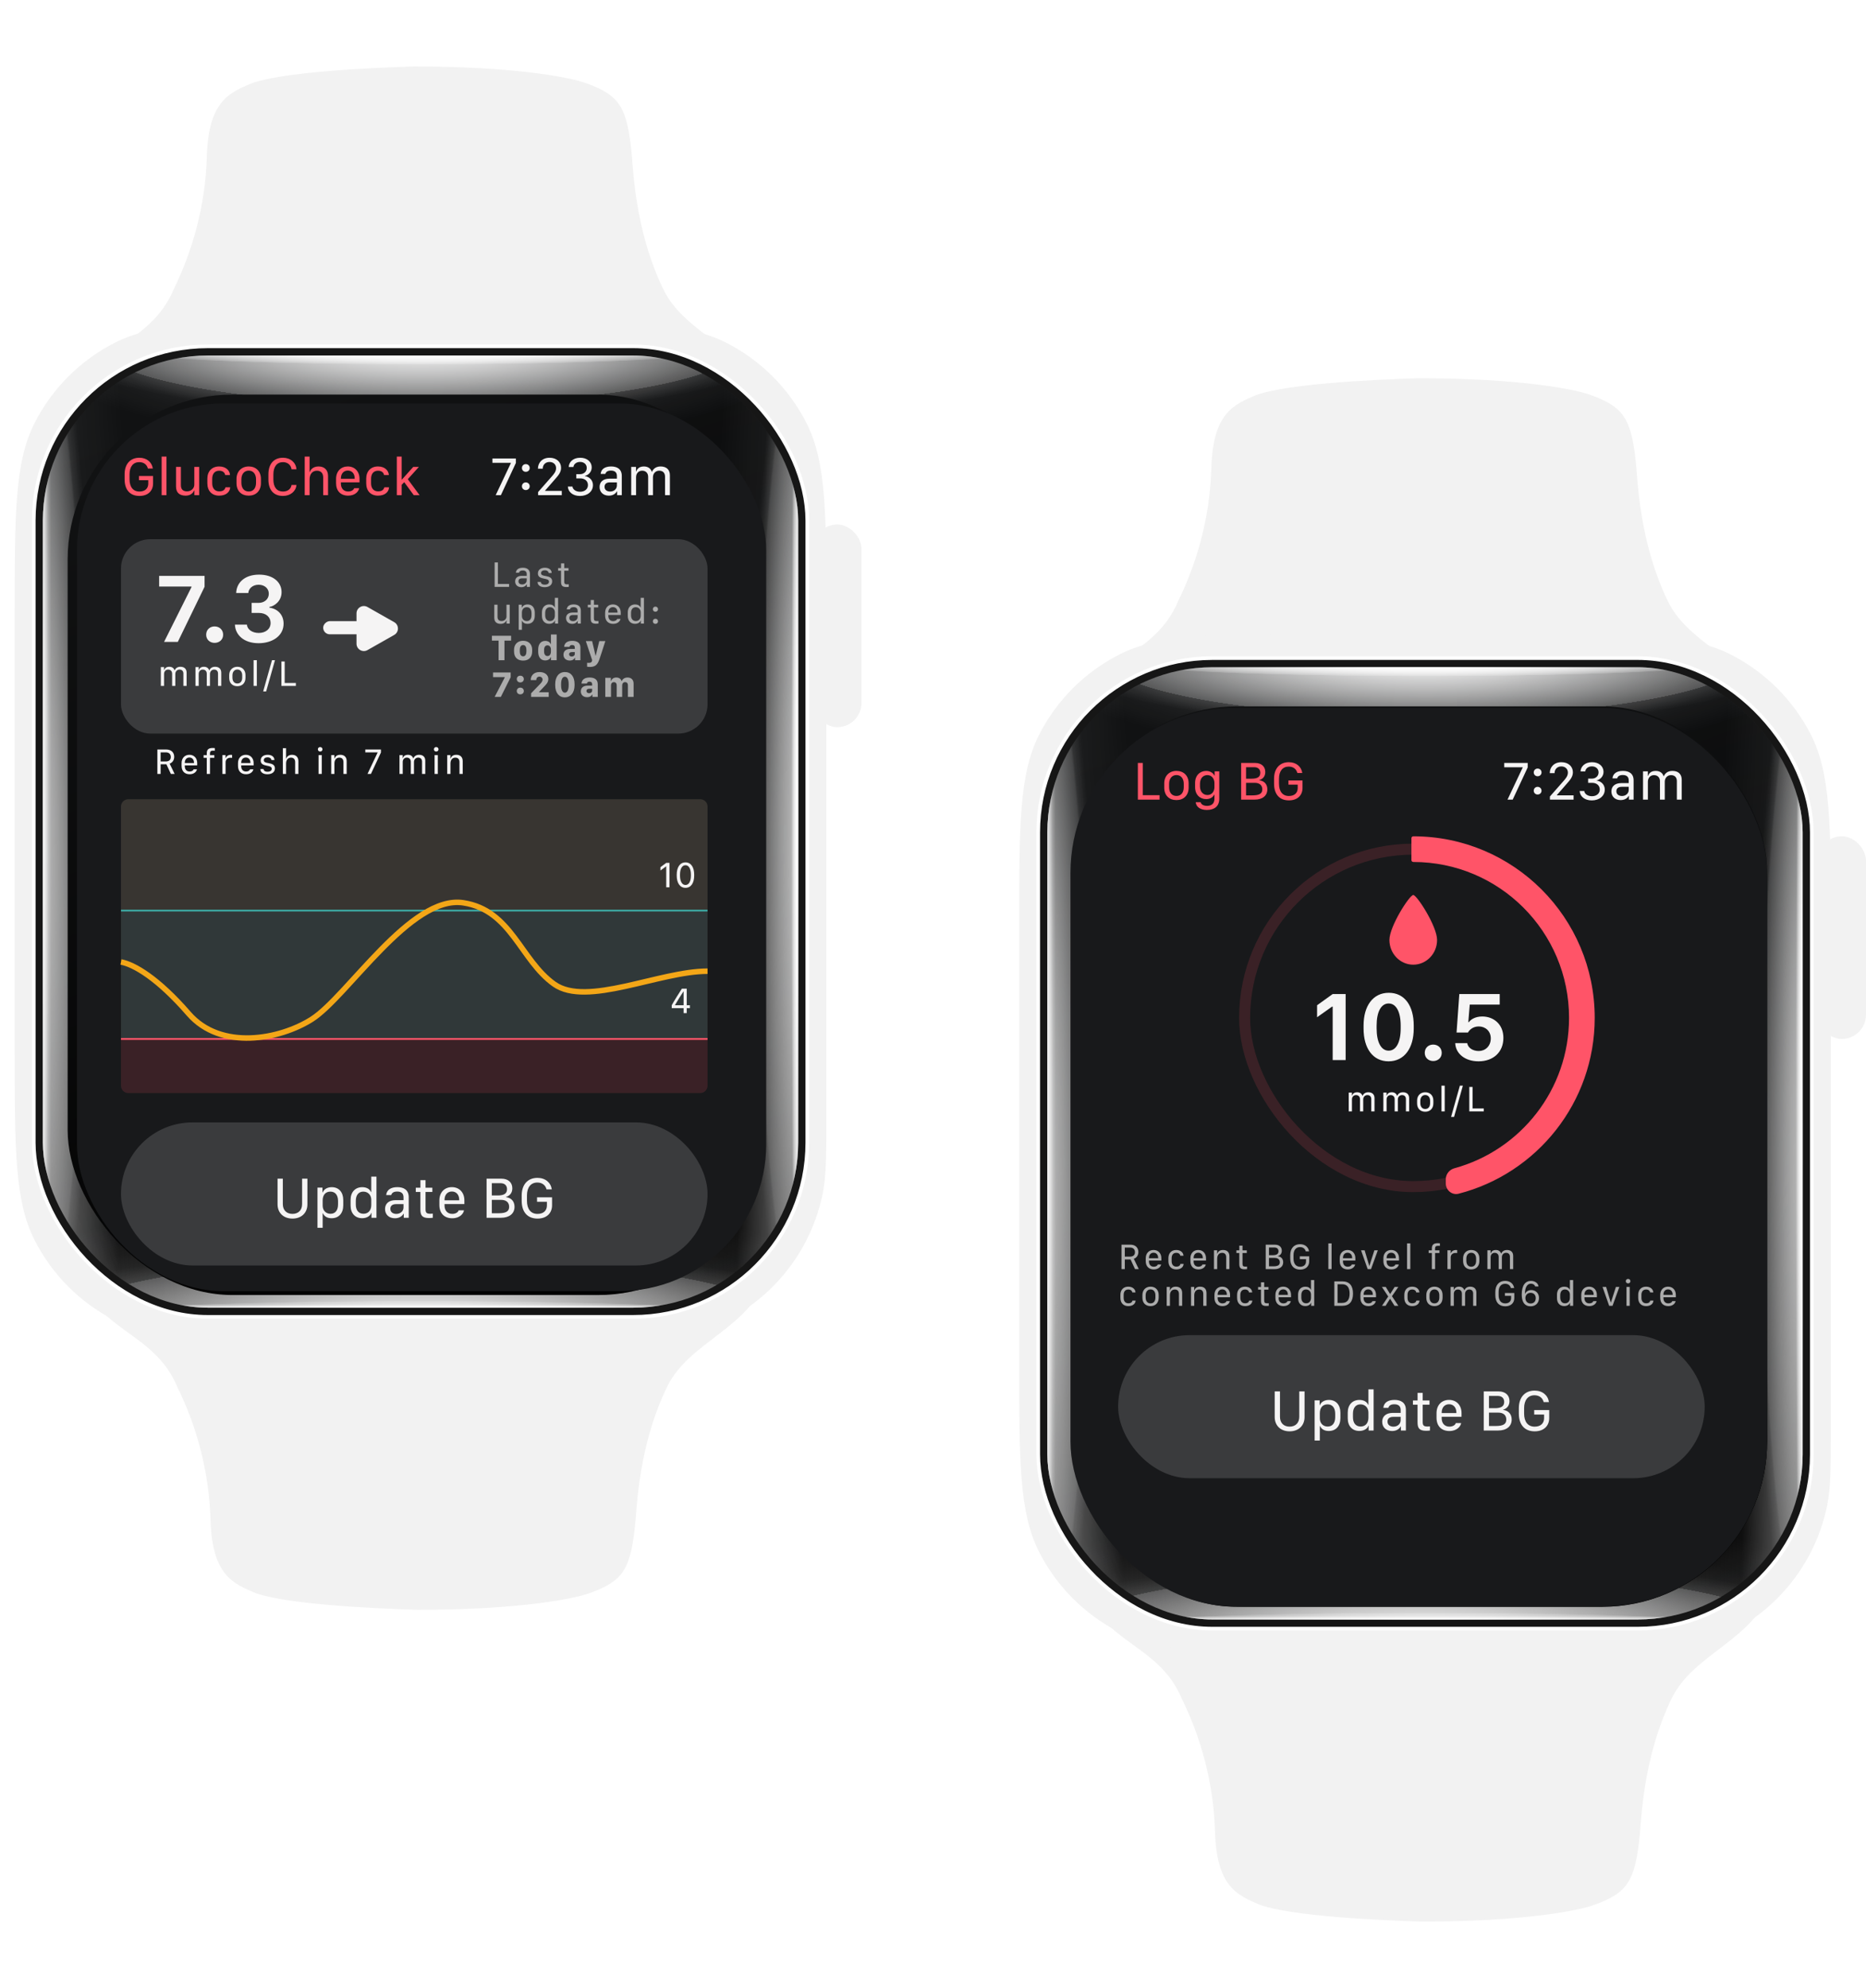 <svg width="509" height="542" viewBox="0 0 509 542" fill="none" xmlns="http://www.w3.org/2000/svg">
<path d="M160.934 434.301C156.368 435.974 141.185 438.881 113.79 438.881C100.79 438.461 78.417 437.382 69.645 434.301C63.842 431.787 57.866 429.673 57.431 414.491C57.027 400.45 53.32 388.21 48.379 378.139C42.001 362.789 25.93 363.008 21.858 347H209.579C205.078 362.131 188.086 365.431 181.935 378.139C174.979 392.51 173.885 407.386 173.371 414.386L173.363 414.491C172.113 428.015 169.946 431 160.934 434.301Z" fill="#F2F2F2"/>
<path d="M159.934 22.699C155.368 21.026 140.185 18.119 112.79 18.119C99.79 18.539 77.417 19.618 68.645 22.699C62.842 25.213 56.866 27.327 56.431 42.509C56.027 56.55 52.32 68.79 47.379 78.861C41.001 94.212 24.93 93.992 20.858 110H208.579C204.078 94.869 187.086 91.569 180.935 78.861C173.979 64.49 172.885 49.614 172.371 42.614L172.363 42.509C171.113 28.985 168.946 26 159.934 22.699Z" fill="#F2F2F2"/>
<path d="M145.418 88H84C55.997 88 41.996 88 31.3 93.45C21.892 98.243 14.243 105.892 9.45 115.3C4 125.996 4 139.997 4 168V285.427C4 313.43 4 327.431 9.45 338.127C14.243 347.535 21.892 355.184 31.3 359.978C41.996 365.427 55.997 365.427 84 365.427H162.667C174.517 365.427 180.442 365.427 185.366 364.428C205.044 360.433 220.423 345.053 224.418 325.375C225.418 320.451 225.418 314.526 225.418 302.676V168C225.418 139.997 225.418 125.996 219.968 115.3C215.175 105.892 207.526 98.243 198.118 93.45C187.422 88 173.421 88 145.418 88Z" fill="#F2F2F2"/>
<rect x="10.204" y="95.418" width="209.011" height="262.593" rx="46.5" stroke="white" stroke-width="3" style="mix-blend-mode:soft-light"/>
<rect x="10.704" y="95.918" width="208.011" height="261.593" rx="46" fill="url(#paint0_linear)" stroke="#161616" stroke-width="2"/>
<rect x="11.704" y="96.918" width="206.011" height="259.593" rx="45" fill="url(#paint1_radial)" fill-opacity="0.5"/>
<rect x="11.704" y="96.918" width="206.011" height="259.593" rx="45" fill="url(#paint2_radial)" fill-opacity="0.5"/>
<rect x="11.704" y="96.918" width="206.011" height="259.593" rx="45" fill="url(#paint3_radial)" fill-opacity="0.5"/>
<rect x="11.704" y="96.918" width="206.011" height="259.593" rx="45" fill="url(#paint4_radial)" fill-opacity="0.5"/>
<rect x="11.704" y="96.918" width="206.011" height="259.593" rx="45" fill="url(#paint5_radial)"/>
<rect x="11.704" y="96.918" width="206.011" height="259.593" rx="45" fill="url(#paint6_radial)"/>
<rect x="11.704" y="96.918" width="206.011" height="259.593" rx="45" fill="url(#paint7_radial)"/>
<rect x="11.704" y="96.918" width="206.011" height="259.593" rx="45" fill="url(#paint8_radial)"/>
<g filter="url(#filter0_f)">
<rect x="21.404" y="110.003" width="186.611" height="243.058" rx="45" fill="url(#paint9_linear)"/>
</g>
<rect x="11.704" y="96.918" width="206.011" height="259.593" rx="45" fill="url(#paint10_radial)"/>
<rect x="11.704" y="96.918" width="206.011" height="259.593" rx="45" fill="url(#paint11_radial)"/>
<rect x="11.704" y="96.918" width="206.011" height="259.593" rx="45" fill="url(#paint12_radial)"/>
<rect x="11.704" y="96.918" width="206.011" height="259.593" rx="45" fill="url(#paint13_radial)"/>
<rect x="11.704" y="96.918" width="206.011" height="259.593" rx="45" fill="url(#paint14_radial)"/>
<rect x="11.704" y="96.918" width="206.011" height="259.593" rx="45" fill="url(#paint15_radial)"/>
<rect x="11.704" y="96.918" width="206.011" height="259.593" rx="45" fill="url(#paint16_radial)"/>
<rect x="11.704" y="96.918" width="206.011" height="259.593" rx="45" fill="url(#paint17_radial)"/>
<rect x="18.455" y="107.572" width="189.56" height="245.489" rx="45" fill="url(#paint18_linear)"/>
<rect x="221.778" y="143" width="13.222" height="55.245" rx="6.611" fill="#F2F2F2"/>
<rect x="21" y="110" width="188" height="242" rx="40" fill="#18191B"/>
<circle cx="98.5" cy="340.5" r="2.5" fill="#F5F4F4"/>
<circle cx="112.5" cy="340.5" r="2.5" fill="#ACACAC"/>
<circle cx="126.5" cy="340.5" r="2.5" fill="#ACACAC"/>
<path d="M45.355 204.335H42.923V211H43.816V208.363H45.389L46.614 211H47.635L46.277 208.192C47.02 207.924 47.518 207.245 47.518 206.332C47.518 205.121 46.683 204.335 45.355 204.335ZM43.816 207.592V205.116H45.237C46.087 205.116 46.59 205.575 46.59 206.381C46.59 207.177 46.097 207.592 45.203 207.592H43.816ZM51.728 211.083C53.027 211.083 53.647 210.277 53.725 209.73H52.817C52.729 210.048 52.324 210.336 51.723 210.336C50.869 210.336 50.41 209.716 50.41 208.92V208.661H53.794V208.041C53.794 206.659 52.905 205.78 51.66 205.78C50.429 205.78 49.531 206.645 49.531 208.041V208.822C49.531 210.209 50.346 211.083 51.728 211.083ZM50.41 208.021V207.938C50.41 207.084 50.913 206.522 51.665 206.522C52.417 206.522 52.915 207.084 52.915 207.938V208.021H50.41ZM56.398 211H57.282V206.596H58.464V205.878H57.272V205.434C57.272 204.823 57.531 204.647 58.136 204.647C58.263 204.647 58.517 204.657 58.595 204.667V203.954C58.493 203.944 58.239 203.925 58.009 203.925C56.862 203.925 56.398 204.379 56.398 205.365V205.878H55.534V206.596H56.398V211ZM60.653 211H61.541V207.826C61.541 207.128 61.991 206.586 62.894 206.586C63.05 206.586 63.226 206.596 63.309 206.615V205.81C63.206 205.795 63.099 205.785 62.987 205.785C62.078 205.785 61.707 206.317 61.581 206.654H61.536V205.863H60.653V211ZM67.119 211.083C68.418 211.083 69.038 210.277 69.116 209.73H68.208C68.12 210.048 67.715 210.336 67.115 210.336C66.26 210.336 65.801 209.716 65.801 208.92V208.661H69.185V208.041C69.185 206.659 68.296 205.78 67.051 205.78C65.82 205.78 64.922 206.645 64.922 208.041V208.822C64.922 210.209 65.737 211.083 67.119 211.083ZM65.801 208.021V207.938C65.801 207.084 66.304 206.522 67.056 206.522C67.808 206.522 68.306 207.084 68.306 207.938V208.021H65.801ZM71.106 207.338C71.106 208.349 71.882 208.568 72.839 208.764C73.552 208.905 74.123 209.013 74.123 209.584C74.123 210.028 73.791 210.395 72.981 210.395C72.263 210.395 71.945 210.106 71.877 209.652H71.013C71.013 210.57 71.799 211.083 72.941 211.083C74.172 211.083 74.992 210.502 74.992 209.481C74.992 208.48 74.196 208.212 73.234 208.046C72.653 207.938 71.96 207.86 71.96 207.25C71.96 206.752 72.39 206.474 72.99 206.474C73.679 206.474 74.011 206.859 74.04 207.216H74.86C74.86 206.352 74.128 205.78 73.019 205.78C72.019 205.78 71.106 206.249 71.106 207.338ZM77.152 211H78.036V208.139C78.036 207.245 78.495 206.552 79.374 206.552C80.067 206.552 80.511 206.972 80.511 207.782V211H81.395V207.504C81.395 206.352 80.663 205.78 79.672 205.78C78.602 205.78 78.182 206.439 78.08 206.796H78.036V203.983H77.152V211ZM86.706 204.281C86.706 204.633 86.975 204.887 87.327 204.887C87.698 204.887 87.966 204.633 87.966 204.281C87.966 203.925 87.698 203.671 87.327 203.671C86.975 203.671 86.706 203.925 86.706 204.281ZM86.892 211H87.776V205.863H86.892V211ZM90.341 211H91.225V208.139C91.225 207.25 91.664 206.552 92.568 206.552C93.266 206.552 93.681 206.967 93.681 207.772V211H94.565V207.494C94.565 206.342 93.857 205.78 92.822 205.78C91.747 205.78 91.391 206.391 91.264 206.796H91.215V205.863H90.341V211ZM99.646 204.335V205.116H103.001V205.17L100.242 211H101.184L103.914 205.146V204.335H99.646ZM108.971 211H109.855V207.733C109.855 207.03 110.319 206.547 110.963 206.547C111.637 206.547 112.052 207.001 112.052 207.67V211H112.926V207.743C112.926 207.04 113.419 206.547 114.059 206.547C114.752 206.547 115.123 206.977 115.123 207.636V211H116.007V207.387C116.007 206.356 115.368 205.78 114.318 205.78C113.449 205.78 112.96 206.244 112.75 206.747H112.711C112.55 206.195 112.062 205.78 111.286 205.78C110.338 205.78 110.011 206.317 109.894 206.684H109.845V205.863H108.971V211ZM118.358 204.281C118.358 204.633 118.626 204.887 118.978 204.887C119.349 204.887 119.617 204.633 119.617 204.281C119.617 203.925 119.349 203.671 118.978 203.671C118.626 203.671 118.358 203.925 118.358 204.281ZM118.543 211H119.427V205.863H118.543V211ZM121.992 211H122.876V208.139C122.876 207.25 123.315 206.552 124.219 206.552C124.917 206.552 125.332 206.967 125.332 207.772V211H126.216V207.494C126.216 206.342 125.508 205.78 124.473 205.78C123.398 205.78 123.042 206.391 122.915 206.796H122.866V205.863H121.992V211Z" fill="#F5F4F4"/>
<rect x="33" y="147" width="160" height="53" rx="8" fill="#3A3B3D"/>
<path d="M43.411 157.004V159.905H52.23V160.063L44.755 175H48.499L55.803 159.971V157.004H43.411ZM56.238 173.049C56.238 174.38 57.267 175.264 58.532 175.264C59.837 175.264 60.866 174.38 60.866 173.049C60.866 171.691 59.851 170.781 58.532 170.781C57.253 170.781 56.238 171.665 56.238 173.049ZM68.644 167.103H70.635C72.573 167.103 73.799 168.237 73.812 169.806C73.838 171.414 72.533 172.561 70.556 172.561C68.763 172.548 67.444 171.585 67.352 170.293H64.082C64.175 173.036 66.456 175.356 70.543 175.356C74.26 175.356 77.398 173.378 77.358 169.964C77.319 167.103 75.117 165.824 73.482 165.666V165.481C74.801 165.271 76.857 163.899 76.805 161.355C76.765 158.639 74.405 156.648 70.648 156.662C66.719 156.675 64.518 158.863 64.425 161.671H67.734C67.8 160.498 68.881 159.417 70.543 159.417C72.138 159.417 73.324 160.406 73.324 161.856C73.337 163.293 72.177 164.361 70.543 164.361H68.644V167.103Z" fill="#F5F4F4"/>
<path d="M43.869 187H44.753V183.733C44.753 183.03 45.217 182.547 45.861 182.547C46.535 182.547 46.95 183.001 46.95 183.67V187H47.824V183.743C47.824 183.04 48.317 182.547 48.957 182.547C49.65 182.547 50.022 182.977 50.022 183.636V187H50.905V183.387C50.905 182.356 50.266 181.78 49.216 181.78C48.347 181.78 47.858 182.244 47.648 182.747H47.609C47.448 182.195 46.96 181.78 46.184 181.78C45.236 181.78 44.909 182.317 44.792 182.684H44.743V181.863H43.869V187ZM53.319 187H54.203V183.733C54.203 183.03 54.667 182.547 55.311 182.547C55.985 182.547 56.4 183.001 56.4 183.67V187H57.274V183.743C57.274 183.04 57.767 182.547 58.407 182.547C59.1 182.547 59.471 182.977 59.471 183.636V187H60.355V183.387C60.355 182.356 59.716 181.78 58.666 181.78C57.797 181.78 57.308 182.244 57.098 182.747H57.059C56.898 182.195 56.41 181.78 55.634 181.78C54.686 181.78 54.359 182.317 54.242 182.684H54.193V181.863H53.319V187ZM64.742 181.78C63.458 181.78 62.52 182.664 62.52 184.051V184.808C62.52 186.272 63.443 187.083 64.742 187.083C66.016 187.083 66.959 186.258 66.959 184.808V184.046C66.959 182.615 66.016 181.78 64.742 181.78ZM64.747 182.532C65.572 182.532 66.07 183.187 66.07 184.124V184.744C66.07 185.696 65.596 186.336 64.747 186.336C63.887 186.336 63.404 185.696 63.404 184.744V184.124C63.404 183.187 63.922 182.532 64.747 182.532ZM69.172 187H70.056V179.983H69.172V187ZM72.602 188.509L75.009 179.983H74.189L71.786 188.509H72.602ZM80.704 186.199H77.657V180.335H76.759V187H80.704V186.199Z" fill="#F5F4F4"/>
<path d="M138.868 159.199H135.821V153.335H134.923V160H138.868V159.199ZM142.2 160.083C142.957 160.083 143.421 159.731 143.67 159.316H143.709V160H144.558V156.494C144.558 155.234 143.684 154.78 142.625 154.78C141.477 154.78 140.794 155.269 140.716 156.138H141.57C141.673 155.781 141.946 155.527 142.596 155.527C143.255 155.527 143.67 155.83 143.67 156.489V156.997H142.327C141.145 156.997 140.52 157.607 140.52 158.506C140.52 159.458 141.204 160.083 142.2 160.083ZM142.444 159.341C141.912 159.341 141.424 159.072 141.424 158.477C141.424 158.018 141.707 157.671 142.4 157.671H143.67V158.242C143.67 158.872 143.137 159.341 142.444 159.341ZM146.728 156.338C146.728 157.349 147.504 157.568 148.462 157.764C149.174 157.905 149.746 158.013 149.746 158.584C149.746 159.028 149.414 159.395 148.603 159.395C147.885 159.395 147.568 159.106 147.5 158.652H146.635C146.635 159.57 147.421 160.083 148.564 160.083C149.795 160.083 150.615 159.502 150.615 158.481C150.615 157.48 149.819 157.212 148.857 157.046C148.276 156.938 147.583 156.86 147.583 156.25C147.583 155.752 148.012 155.474 148.613 155.474C149.301 155.474 149.633 155.859 149.663 156.216H150.483C150.483 155.352 149.751 154.78 148.642 154.78C147.641 154.78 146.728 155.249 146.728 156.338ZM153.038 154.878H152.247V155.596H153.034V158.56C153.034 159.575 153.297 160.044 154.518 160.044C154.713 160.044 155.075 160.02 155.148 160V159.292C155.065 159.302 154.87 159.316 154.743 159.316C154.118 159.316 153.913 159.16 153.913 158.555V155.596H155.075V154.878H153.913V153.589H153.038V154.878ZM139.039 164.863H138.155V168.101C138.155 168.76 137.584 169.312 136.832 169.312C136.222 169.312 135.714 169.043 135.714 168.188V164.863H134.83V168.428C134.83 169.619 135.558 170.083 136.588 170.083C137.486 170.083 137.97 169.565 138.116 169.146H138.165V170H139.039V164.863ZM143.885 170.078C145.11 170.078 145.877 169.233 145.877 167.871V166.987C145.877 165.635 145.12 164.785 143.914 164.785C143.177 164.785 142.586 165.127 142.376 165.679H142.332V164.858H141.482V171.704H142.366V169.238H142.41C142.649 169.78 143.177 170.078 143.885 170.078ZM143.704 169.321C142.913 169.321 142.366 168.755 142.366 167.93V167.036C142.366 166.108 142.869 165.542 143.679 165.542C144.514 165.542 144.988 166.133 144.988 167.163V167.71C144.988 168.735 144.514 169.321 143.704 169.321ZM149.819 164.785C148.623 164.785 147.827 165.625 147.827 166.934V167.93C147.827 169.238 148.603 170.073 149.799 170.073C150.551 170.073 151.191 169.702 151.342 169.18H151.386V170H152.236V162.983H151.352V165.625H151.308C151.103 165.103 150.542 164.785 149.819 164.785ZM150 165.542C150.781 165.542 151.352 166.118 151.352 166.934V167.822C151.352 168.745 150.83 169.316 150.024 169.316C149.209 169.316 148.715 168.735 148.715 167.739V167.114C148.715 166.128 149.199 165.542 150 165.542ZM156.08 170.083C156.837 170.083 157.301 169.731 157.55 169.316H157.589V170H158.439V166.494C158.439 165.234 157.565 164.78 156.505 164.78C155.358 164.78 154.674 165.269 154.596 166.138H155.451C155.553 165.781 155.827 165.527 156.476 165.527C157.135 165.527 157.55 165.83 157.55 166.489V166.997H156.207C155.026 166.997 154.401 167.607 154.401 168.506C154.401 169.458 155.084 170.083 156.08 170.083ZM156.325 169.341C155.792 169.341 155.304 169.072 155.304 168.477C155.304 168.018 155.587 167.671 156.281 167.671H157.55V168.242C157.55 168.872 157.018 169.341 156.325 169.341ZM161.131 164.878H160.34V165.596H161.126V168.56C161.126 169.575 161.39 170.044 162.611 170.044C162.806 170.044 163.167 170.02 163.24 170V169.292C163.157 169.302 162.962 169.316 162.835 169.316C162.21 169.316 162.005 169.16 162.005 168.555V165.596H163.167V164.878H162.005V163.589H161.131V164.878ZM167.261 170.083C168.56 170.083 169.18 169.277 169.258 168.73H168.35C168.262 169.048 167.856 169.336 167.256 169.336C166.401 169.336 165.942 168.716 165.942 167.92V167.661H169.326V167.041C169.326 165.659 168.438 164.78 167.192 164.78C165.962 164.78 165.063 165.645 165.063 167.041V167.822C165.063 169.209 165.879 170.083 167.261 170.083ZM165.942 167.021V166.938C165.942 166.084 166.445 165.522 167.197 165.522C167.949 165.522 168.447 166.084 168.447 166.938V167.021H165.942ZM173.234 164.785C172.038 164.785 171.242 165.625 171.242 166.934V167.93C171.242 169.238 172.018 170.073 173.215 170.073C173.967 170.073 174.606 169.702 174.758 169.18H174.802V170H175.651V162.983H174.767V165.625H174.723C174.518 165.103 173.957 164.785 173.234 164.785ZM173.415 165.542C174.196 165.542 174.767 166.118 174.767 166.934V167.822C174.767 168.745 174.245 169.316 173.439 169.316C172.624 169.316 172.131 168.735 172.131 167.739V167.114C172.131 166.128 172.614 165.542 173.415 165.542ZM178.08 166.089C178.08 166.484 178.397 166.777 178.778 166.777C179.183 166.777 179.496 166.484 179.496 166.089C179.496 165.679 179.183 165.381 178.778 165.381C178.392 165.381 178.08 165.674 178.08 166.089ZM178.08 169.399C178.08 169.795 178.397 170.088 178.778 170.088C179.183 170.088 179.496 169.795 179.496 169.399C179.496 168.984 179.183 168.691 178.778 168.691C178.392 168.691 178.08 168.984 178.08 169.399ZM137.604 180V174.648H139.42V173.335H134.186V174.648H136.002V180H137.604ZM142.693 174.692C141.175 174.692 140.218 175.684 140.218 177.153V177.607C140.218 179.204 141.17 180.098 142.693 180.098C144.207 180.098 145.164 179.199 145.164 177.603V177.144C145.164 175.654 144.207 174.692 142.693 174.692ZM142.693 175.854C143.333 175.854 143.587 176.465 143.587 177.148V177.632C143.587 178.291 143.357 178.931 142.693 178.931C142.029 178.931 141.79 178.286 141.79 177.632V177.148C141.79 176.47 142.054 175.854 142.693 175.854ZM148.73 174.727C147.563 174.727 146.806 175.581 146.806 177.075V177.7C146.806 179.194 147.558 180.054 148.72 180.054C149.462 180.054 150.048 179.697 150.219 179.165H150.293V180H151.84V172.983H150.278V175.591H150.205C150.014 175.063 149.458 174.727 148.73 174.727ZM149.331 175.938C149.878 175.938 150.278 176.362 150.278 177.114V177.632C150.278 178.423 149.892 178.853 149.34 178.853C148.784 178.853 148.413 178.423 148.413 177.603V177.183C148.413 176.367 148.779 175.938 149.331 175.938ZM155.426 180.078C156.193 180.078 156.613 179.717 156.788 179.36H156.862V180H158.322V176.533C158.322 175.186 157.326 174.707 156.09 174.707C154.489 174.707 153.932 175.522 153.893 176.362H155.353C155.392 176.064 155.621 175.845 156.066 175.845C156.505 175.845 156.788 176.06 156.788 176.484V176.919H155.573C154.362 176.919 153.703 177.539 153.703 178.486C153.703 179.482 154.406 180.078 155.426 180.078ZM155.963 178.989C155.587 178.989 155.236 178.779 155.236 178.369C155.236 178.018 155.495 177.773 155.983 177.773H156.788V178.281C156.788 178.696 156.403 178.989 155.963 178.989ZM165.12 174.785H163.47L162.508 178.73H162.445L161.517 174.785H159.798L161.531 179.976L161.512 180.068C161.453 180.527 161.175 180.718 160.589 180.718C160.433 180.718 160.233 180.703 160.145 180.688V181.763C160.311 181.802 160.672 181.826 160.95 181.826C162.2 181.826 162.899 181.328 163.377 180.073L163.499 179.751C163.514 179.707 164.573 176.572 165.12 174.785ZM134.493 183.335V184.604H137.696V184.673L134.928 190H136.612L139.298 184.629V183.335H134.493ZM140.965 185.137C140.965 185.698 141.394 186.045 141.922 186.045C142.459 186.045 142.884 185.698 142.884 185.137C142.884 184.57 142.464 184.214 141.922 184.214C141.389 184.214 140.965 184.561 140.965 185.137ZM140.965 188.389C140.965 188.955 141.394 189.297 141.922 189.297C142.459 189.297 142.884 188.955 142.884 188.389C142.884 187.822 142.464 187.466 141.922 187.466C141.389 187.466 140.965 187.812 140.965 188.389ZM146.289 185.415C146.289 185.391 146.289 185.347 146.289 185.312C146.289 184.868 146.606 184.468 147.143 184.468C147.631 184.468 147.998 184.819 147.998 185.269C147.998 185.776 147.612 186.182 147.265 186.538L144.873 189.014V190H149.677V188.73H147.041V188.657L148.383 187.227C148.93 186.65 149.575 186.079 149.575 185.107C149.575 184.033 148.632 183.218 147.172 183.218C145.517 183.218 144.78 184.307 144.78 185.327V185.415H146.289ZM151.447 186.826C151.447 188.838 152.443 190.122 154.069 190.122C155.695 190.122 156.725 188.809 156.725 186.826V186.499C156.725 184.482 155.744 183.218 154.103 183.218C152.462 183.218 151.447 184.512 151.447 186.499V186.826ZM153.053 186.504C153.053 185.234 153.439 184.497 154.083 184.497C154.733 184.497 155.119 185.239 155.119 186.504V186.821C155.119 188.091 154.728 188.843 154.083 188.843C153.439 188.843 153.053 188.096 153.053 186.821V186.504ZM160.159 190.078C160.926 190.078 161.346 189.717 161.522 189.36H161.595V190H163.055V186.533C163.055 185.186 162.059 184.707 160.823 184.707C159.222 184.707 158.665 185.522 158.626 186.362H160.086C160.125 186.064 160.355 185.845 160.799 185.845C161.238 185.845 161.522 186.06 161.522 186.484V186.919H160.306C159.095 186.919 158.436 187.539 158.436 188.486C158.436 189.482 159.139 190.078 160.159 190.078ZM160.696 188.989C160.321 188.989 159.969 188.779 159.969 188.369C159.969 188.018 160.228 187.773 160.716 187.773H161.522V188.281C161.522 188.696 161.136 188.989 160.696 188.989ZM165.107 190H166.665V186.914C166.665 186.26 167.012 185.967 167.451 185.967C167.861 185.967 168.228 186.211 168.228 186.89V190H169.712V186.924C169.712 186.289 170.059 185.967 170.508 185.967C170.938 185.967 171.279 186.216 171.279 186.875V190H172.832V186.382C172.832 185.371 172.227 184.707 171.182 184.707C170.278 184.707 169.761 185.225 169.604 185.688H169.541C169.39 185.122 168.911 184.707 168.125 184.707C167.192 184.707 166.807 185.269 166.694 185.669H166.621V184.785H165.107V190Z" fill="#ACACAC"/>
<rect x="98.993" y="169.343" width="3.585" height="10.837" rx="1.793" transform="rotate(90 98.993 169.343)" fill="#F5F4F4"/>
<path d="M107.534 169.62C108.885 170.386 108.885 172.334 107.534 173.1L100.237 177.235C98.904 177.991 97.251 177.028 97.251 175.496L97.251 167.224C97.251 165.692 98.904 164.729 100.237 165.484L107.534 169.62Z" fill="#F5F4F4"/>
<line x1="193" y1="283.25" x2="33" y2="283.25" stroke="#FF5468" stroke-width="0.5"/>
<path d="M33 283.429H193V296C193 297.105 192.105 298 191 298H35C33.895 298 33 297.105 33 296V283.429Z" fill="#FF5468" fill-opacity="0.15"/>
<line x1="193" y1="248.25" x2="33" y2="248.25" stroke="#3DAAA4" stroke-width="0.5"/>
<rect x="33" y="248.5" width="160" height="34.5" fill="#BEEBE8" fill-opacity="0.15"/>
<path d="M33 219.886C33 218.781 33.895 217.886 35 217.886H191C192.105 217.886 193 218.781 193 219.886V248H33V219.886Z" fill="#F2DBB0" fill-opacity="0.15"/>
<path d="M182.622 241.91V235.245H181.733L180.146 236.421V237.325L181.689 236.207H181.733V241.91H182.622ZM184.594 238.707C184.594 240.728 185.468 242.046 186.977 242.046C188.491 242.046 189.36 240.723 189.36 238.707V238.458C189.36 236.436 188.496 235.108 186.987 235.108C185.468 235.108 184.594 236.441 184.594 238.458V238.707ZM185.488 238.462C185.488 236.861 186.064 235.884 186.977 235.884C187.895 235.884 188.466 236.861 188.466 238.462V238.697C188.466 240.298 187.895 241.27 186.977 241.27C186.064 241.27 185.488 240.298 185.488 238.697V238.462Z" fill="#F5F4F4"/>
<path d="M185.998 269.542C185.051 271.046 184.06 272.55 183.229 274.054V274.84H186.467V276.208H187.326V274.84H188.19V274.059H187.326V269.542H185.998ZM184.118 274.059V274.015C184.816 272.79 185.642 271.476 186.418 270.314H186.467V274.059H184.118Z" fill="#F5F4F4"/>
<path d="M33 262.258C36.566 262.93 43.035 266.645 51.48 276.371C60.234 286.451 76.283 283.428 85.037 277.883C94.763 271.722 112.005 243.915 126.374 246.125C139.505 248.144 141.936 261.75 151.176 268.307C160.055 274.607 179.869 264.774 193 264.774" stroke="#F3A617" stroke-width="1.5"/>
<path d="M41.687 127.734C41.43 125.991 40.031 124.797 38.017 124.797C35.512 124.797 33.989 126.541 33.989 129.294V130.657C33.989 133.521 35.454 135.205 38.039 135.205C40.427 135.205 41.752 133.762 41.752 131.829V129.771H37.915V130.92H40.441V131.858C40.441 133.103 39.628 134.011 38.032 134.011C36.318 134.011 35.336 132.773 35.336 130.657V129.294C35.336 127.222 36.333 125.991 37.988 125.991C39.211 125.991 40.075 126.658 40.339 127.734H41.687ZM44.089 135H45.415V124.475H44.089V135ZM54.328 127.295H53.002V132.151C53.002 133.14 52.145 133.967 51.018 133.967C50.102 133.967 49.34 133.564 49.34 132.283V127.295H48.015V132.642C48.015 134.429 49.106 135.125 50.651 135.125C51.999 135.125 52.724 134.348 52.944 133.718H53.017V135H54.328V127.295ZM56.562 131.763C56.562 133.828 57.792 135.125 59.777 135.125C61.813 135.125 62.744 133.997 62.788 132.861H61.498C61.359 133.447 60.935 133.967 59.799 133.967C58.613 133.967 57.888 133.118 57.888 131.777V130.547C57.888 129.199 58.54 128.328 59.799 128.328C61.001 128.328 61.359 129.067 61.44 129.521H62.736C62.7 128.357 61.704 127.17 59.777 127.17C57.8 127.17 56.562 128.481 56.562 130.503V131.763ZM67.849 127.17C65.922 127.17 64.516 128.496 64.516 130.576V131.711C64.516 133.909 65.9 135.125 67.849 135.125C69.76 135.125 71.174 133.887 71.174 131.711V130.569C71.174 128.423 69.76 127.17 67.849 127.17ZM67.856 128.298C69.094 128.298 69.841 129.28 69.841 130.686V131.616C69.841 133.044 69.13 134.004 67.856 134.004C66.567 134.004 65.842 133.044 65.842 131.616V130.686C65.842 129.28 66.618 128.298 67.856 128.298ZM74.572 129.324C74.572 127.236 75.546 125.991 77.194 125.991C78.461 125.991 79.392 126.804 79.523 127.939H80.856V127.896C80.717 126.086 79.201 124.797 77.187 124.797C74.689 124.797 73.217 126.489 73.217 129.309V130.752C73.217 133.579 74.653 135.205 77.187 135.205C79.186 135.205 80.71 133.967 80.856 132.261V132.217H79.523C79.392 133.286 78.483 134.011 77.194 134.011C75.524 134.011 74.572 132.825 74.572 130.737V129.324ZM83.12 135H84.445V130.708C84.445 129.368 85.134 128.328 86.452 128.328C87.492 128.328 88.159 128.958 88.159 130.173V135H89.484V129.756C89.484 128.027 88.386 127.17 86.899 127.17C85.295 127.17 84.665 128.159 84.511 128.694H84.445V124.475H83.12V135ZM94.97 135.125C96.918 135.125 97.849 133.916 97.966 133.096H96.603C96.472 133.572 95.864 134.004 94.963 134.004C93.681 134.004 92.993 133.074 92.993 131.88V131.492H98.068V130.562C98.068 128.489 96.735 127.17 94.868 127.17C93.022 127.17 91.674 128.467 91.674 130.562V131.733C91.674 133.813 92.897 135.125 94.97 135.125ZM92.993 130.532V130.408C92.993 129.126 93.747 128.284 94.875 128.284C96.003 128.284 96.75 129.126 96.75 130.408V130.532H92.993ZM99.892 131.763C99.892 133.828 101.123 135.125 103.107 135.125C105.144 135.125 106.074 133.997 106.118 132.861H104.829C104.689 133.447 104.265 133.967 103.129 133.967C101.943 133.967 101.218 133.118 101.218 131.777V130.547C101.218 129.199 101.87 128.328 103.129 128.328C104.331 128.328 104.689 129.067 104.77 129.521H106.066C106.03 128.357 105.034 127.17 103.107 127.17C101.13 127.17 99.892 128.481 99.892 130.503V131.763ZM109.567 132.166L110.263 131.455L112.871 135H114.453L111.237 130.642L114.255 127.295H112.724L109.619 130.759H109.567V124.475H108.242V135H109.567V132.166Z" fill="#FF5468"/>
<path d="M134.32 125.002V126.174H139.352V126.255L135.213 135H136.627L140.721 126.218V125.002H134.32ZM142.369 127.595C142.369 128.188 142.845 128.628 143.417 128.628C144.024 128.628 144.493 128.188 144.493 127.595C144.493 126.973 144.024 126.533 143.417 126.533C142.838 126.533 142.369 126.973 142.369 127.595ZM142.369 132.576C142.369 133.169 142.845 133.608 143.417 133.608C144.024 133.608 144.493 133.169 144.493 132.576C144.493 131.96 144.024 131.514 143.417 131.514C142.838 131.514 142.369 131.953 142.369 132.576ZM148.053 127.786C148.053 127.778 148.053 127.742 148.053 127.734C148.053 126.782 148.727 125.947 149.891 125.947C150.917 125.947 151.686 126.599 151.686 127.632C151.686 128.547 151.092 129.243 150.543 129.866L146.778 134.15V135H153.238V133.828H148.69V133.748L151.349 130.701C152.286 129.631 153.048 128.789 153.048 127.537C153.048 125.969 151.81 124.797 149.92 124.797C147.84 124.797 146.742 126.218 146.742 127.734V127.786H148.053ZM157.201 130.422H158.292C159.515 130.422 160.365 131.14 160.379 132.217C160.394 133.293 159.544 134.077 158.226 134.07C157.069 134.062 156.241 133.44 156.153 132.656H154.894C154.967 134.077 156.205 135.212 158.197 135.212C160.27 135.212 161.778 133.975 161.742 132.224C161.712 130.605 160.401 129.91 159.559 129.814V129.741C160.313 129.609 161.449 128.767 161.405 127.354C161.368 125.903 160.145 124.783 158.241 124.797C156.234 124.805 155.179 126.042 155.135 127.324H156.417C156.483 126.584 157.179 125.933 158.233 125.933C159.303 125.933 160.05 126.599 160.05 127.566C160.057 128.555 159.281 129.272 158.233 129.272H157.201V130.422ZM166.07 135.125C167.206 135.125 167.901 134.597 168.275 133.975H168.333V135H169.608V129.741C169.608 127.852 168.297 127.17 166.708 127.17C164.986 127.17 163.961 127.903 163.844 129.207H165.125C165.279 128.672 165.689 128.291 166.664 128.291C167.652 128.291 168.275 128.745 168.275 129.734V130.496H166.261C164.488 130.496 163.551 131.411 163.551 132.759C163.551 134.187 164.576 135.125 166.07 135.125ZM166.437 134.011C165.638 134.011 164.906 133.608 164.906 132.715C164.906 132.026 165.331 131.506 166.371 131.506H168.275V132.363C168.275 133.308 167.477 134.011 166.437 134.011ZM172.179 135H173.504V130.1C173.504 129.045 174.2 128.32 175.167 128.32C176.178 128.32 176.8 129.001 176.8 130.005V135H178.111V130.115C178.111 129.06 178.851 128.32 179.811 128.32C180.851 128.32 181.407 128.965 181.407 129.954V135H182.733V129.58C182.733 128.035 181.773 127.17 180.199 127.17C178.895 127.17 178.163 127.866 177.848 128.621H177.789C177.547 127.793 176.815 127.17 175.65 127.17C174.229 127.17 173.739 127.976 173.563 128.525H173.49V127.295H172.179V135Z" fill="#F5F4F4"/>
<rect x="33" y="306" width="160" height="39" rx="19.5" fill="#3A3B3D"/>
<path d="M79.781 330.938C78.172 330.938 77.148 329.93 77.148 328.273V321.336H75.711V328.32C75.711 330.656 77.328 332.219 79.781 332.219C82.227 332.219 83.852 330.656 83.852 328.32V321.336H82.406V328.273C82.406 329.922 81.383 330.938 79.781 330.938ZM90.445 332.125C92.406 332.125 93.633 330.773 93.633 328.594V327.18C93.633 325.016 92.422 323.656 90.492 323.656C89.312 323.656 88.367 324.203 88.031 325.086H87.961V323.773H86.602V334.727H88.016V330.781H88.086C88.469 331.648 89.312 332.125 90.445 332.125ZM90.156 330.914C88.891 330.914 88.016 330.008 88.016 328.688V327.258C88.016 325.773 88.82 324.867 90.117 324.867C91.453 324.867 92.211 325.812 92.211 327.461V328.336C92.211 329.977 91.453 330.914 90.156 330.914ZM98.82 323.656C96.906 323.656 95.633 325 95.633 327.094V328.688C95.633 330.781 96.875 332.117 98.789 332.117C99.992 332.117 101.016 331.523 101.258 330.688H101.328V332H102.688V320.773H101.273V325H101.203C100.875 324.164 99.977 323.656 98.82 323.656ZM99.109 324.867C100.359 324.867 101.273 325.789 101.273 327.094V328.516C101.273 329.992 100.438 330.906 99.148 330.906C97.844 330.906 97.055 329.977 97.055 328.383V327.383C97.055 325.805 97.828 324.867 99.109 324.867ZM107.719 332.133C108.93 332.133 109.672 331.57 110.07 330.906H110.133V332H111.492V326.391C111.492 324.375 110.094 323.648 108.398 323.648C106.562 323.648 105.469 324.43 105.344 325.82H106.711C106.875 325.25 107.312 324.844 108.352 324.844C109.406 324.844 110.07 325.328 110.07 326.383V327.195H107.922C106.031 327.195 105.031 328.172 105.031 329.609C105.031 331.133 106.125 332.133 107.719 332.133ZM108.109 330.945C107.258 330.945 106.477 330.516 106.477 329.562C106.477 328.828 106.93 328.273 108.039 328.273H110.07V329.188C110.07 330.195 109.219 330.945 108.109 330.945ZM114.68 323.805H113.414V324.953H114.672V329.695C114.672 331.32 115.094 332.07 117.047 332.07C117.359 332.07 117.938 332.031 118.055 332V330.867C117.922 330.883 117.609 330.906 117.406 330.906C116.406 330.906 116.078 330.656 116.078 329.688V324.953H117.938V323.805H116.078V321.742H114.68V323.805ZM123.367 332.133C125.445 332.133 126.438 330.844 126.562 329.969H125.109C124.969 330.477 124.32 330.938 123.359 330.938C121.992 330.938 121.258 329.945 121.258 328.672V328.258H126.672V327.266C126.672 325.055 125.25 323.648 123.258 323.648C121.289 323.648 119.852 325.031 119.852 327.266V328.516C119.852 330.734 121.156 332.133 123.367 332.133ZM121.258 327.234V327.102C121.258 325.734 122.062 324.836 123.266 324.836C124.469 324.836 125.266 325.734 125.266 327.102V327.234H121.258ZM132.727 332H136.633C138.914 332 140.352 330.883 140.352 329.008C140.352 327.508 139.445 326.562 138.031 326.375V326.312C139.117 325.984 139.75 325.172 139.75 323.961C139.75 322.344 138.594 321.336 136.773 321.336H132.727V332ZM134.156 322.57H136.523C137.648 322.57 138.305 323.172 138.305 324.203C138.305 325.367 137.523 325.914 135.766 325.914H134.156V322.57ZM134.156 327.117H136.672C138.078 327.117 138.883 327.812 138.883 329.008C138.883 330.242 138.047 330.766 135.984 330.766H134.156V327.117ZM150.516 324.25C150.242 322.391 148.75 321.117 146.602 321.117C143.93 321.117 142.305 322.977 142.305 325.914V327.367C142.305 330.422 143.867 332.219 146.625 332.219C149.172 332.219 150.586 330.68 150.586 328.617V326.422H146.492V327.648H149.188V328.648C149.188 329.977 148.32 330.945 146.617 330.945C144.789 330.945 143.742 329.625 143.742 327.367V325.914C143.742 323.703 144.805 322.391 146.57 322.391C147.875 322.391 148.797 323.102 149.078 324.25H150.516Z" fill="#F5F4F4"/>
<path d="M434.934 519.301C430.368 520.974 415.185 523.881 387.79 523.881C374.79 523.461 352.417 522.382 343.645 519.301C337.841 516.787 331.866 514.673 331.431 499.491C331.027 485.45 327.32 473.21 322.379 463.139C316.001 447.789 299.929 448.008 295.858 432H483.579C479.078 447.131 462.086 450.431 455.935 463.139C448.979 477.51 447.885 492.386 447.371 499.386L447.363 499.491C446.113 513.015 443.946 516 434.934 519.301Z" fill="#F2F2F2"/>
<path d="M433.934 107.699C429.368 106.026 414.185 103.119 386.79 103.119C373.79 103.539 351.417 104.618 342.645 107.699C336.841 110.213 330.866 112.327 330.431 127.509C330.027 141.55 326.32 153.79 321.379 163.861C315.001 179.211 298.929 178.992 294.858 195H482.579C478.078 179.869 461.086 176.569 454.935 163.861C447.979 149.49 446.885 134.614 446.371 127.614L446.363 127.509C445.113 113.985 442.946 111 433.934 107.699Z" fill="#F2F2F2"/>
<path d="M419.418 173H358C329.997 173 315.996 173 305.3 178.45C295.892 183.243 288.243 190.892 283.45 200.3C278 210.996 278 224.997 278 253V370.427C278 398.43 278 412.431 283.45 423.127C288.243 432.535 295.892 440.184 305.3 444.978C315.996 450.427 329.997 450.427 358 450.427H436.667C448.517 450.427 454.442 450.427 459.366 449.428C479.044 445.433 494.423 430.053 498.418 410.375C499.418 405.451 499.418 399.526 499.418 387.676V253C499.418 224.997 499.418 210.996 493.968 200.3C489.175 190.892 481.526 183.243 472.118 178.45C461.422 173 447.421 173 419.418 173Z" fill="#F2F2F2"/>
<rect x="284.204" y="180.417" width="209.011" height="262.593" rx="46.5" stroke="white" stroke-width="3" style="mix-blend-mode:soft-light"/>
<rect x="284.704" y="180.917" width="208.011" height="261.593" rx="46" fill="url(#paint19_linear)" stroke="#161616" stroke-width="2"/>
<rect x="285.704" y="181.917" width="206.011" height="259.593" rx="45" fill="url(#paint20_radial)" fill-opacity="0.5"/>
<rect x="285.704" y="181.917" width="206.011" height="259.593" rx="45" fill="url(#paint21_radial)" fill-opacity="0.5"/>
<rect x="285.704" y="181.917" width="206.011" height="259.593" rx="45" fill="url(#paint22_radial)" fill-opacity="0.5"/>
<rect x="285.704" y="181.917" width="206.011" height="259.593" rx="45" fill="url(#paint23_radial)" fill-opacity="0.5"/>
<rect x="285.704" y="181.917" width="206.011" height="259.593" rx="45" fill="url(#paint24_radial)"/>
<rect x="285.704" y="181.917" width="206.011" height="259.593" rx="45" fill="url(#paint25_radial)"/>
<rect x="285.704" y="181.917" width="206.011" height="259.593" rx="45" fill="url(#paint26_radial)"/>
<rect x="285.704" y="181.917" width="206.011" height="259.593" rx="45" fill="url(#paint27_radial)"/>
<g filter="url(#filter1_f)">
<rect x="295.404" y="195.003" width="186.611" height="243.058" rx="45" fill="url(#paint28_linear)"/>
</g>
<rect x="285.704" y="181.917" width="206.011" height="259.593" rx="45" fill="url(#paint29_radial)"/>
<rect x="285.704" y="181.917" width="206.011" height="259.593" rx="45" fill="url(#paint30_radial)"/>
<rect x="285.704" y="181.917" width="206.011" height="259.593" rx="45" fill="url(#paint31_radial)"/>
<rect x="285.704" y="181.917" width="206.011" height="259.593" rx="45" fill="url(#paint32_radial)"/>
<rect x="285.704" y="181.917" width="206.011" height="259.593" rx="45" fill="url(#paint33_radial)"/>
<rect x="285.704" y="181.917" width="206.011" height="259.593" rx="45" fill="url(#paint34_radial)"/>
<rect x="285.704" y="181.917" width="206.011" height="259.593" rx="45" fill="url(#paint35_radial)"/>
<rect x="285.704" y="181.917" width="206.011" height="259.593" rx="45" fill="url(#paint36_radial)"/>
<rect x="292.455" y="192.572" width="189.56" height="245.489" rx="45" fill="url(#paint37_linear)"/>
<rect x="495.778" y="228" width="13.222" height="55.245" rx="6.611" fill="#F2F2F2"/>
<rect x="292" y="193" width="190" height="245" rx="45" fill="#18191B"/>
<rect x="339.5" y="231.5" width="92" height="92" rx="46" stroke="#FF5468" stroke-opacity="0.15" stroke-width="3"/>
<path d="M308.354 339.335H305.923V346H306.816V343.363H308.389L309.614 346H310.635L309.277 343.192C310.02 342.924 310.518 342.245 310.518 341.332C310.518 340.121 309.683 339.335 308.354 339.335ZM306.816 342.592V340.116H308.237C309.087 340.116 309.59 340.575 309.59 341.381C309.59 342.177 309.097 342.592 308.203 342.592H306.816ZM314.728 346.083C316.027 346.083 316.647 345.277 316.725 344.73H315.817C315.729 345.048 315.324 345.336 314.723 345.336C313.869 345.336 313.41 344.716 313.41 343.92V343.661H316.794V343.041C316.794 341.659 315.905 340.78 314.66 340.78C313.429 340.78 312.531 341.645 312.531 343.041V343.822C312.531 345.209 313.346 346.083 314.728 346.083ZM313.41 343.021V342.938C313.41 342.084 313.913 341.522 314.665 341.522C315.417 341.522 315.915 342.084 315.915 342.938V343.021H313.41ZM318.71 343.842C318.71 345.219 319.53 346.083 320.853 346.083C322.211 346.083 322.831 345.331 322.86 344.574H322.001C321.908 344.965 321.625 345.312 320.868 345.312C320.077 345.312 319.593 344.745 319.593 343.852V343.031C319.593 342.133 320.028 341.552 320.868 341.552C321.669 341.552 321.908 342.045 321.962 342.348H322.826C322.801 341.571 322.137 340.78 320.853 340.78C319.535 340.78 318.71 341.654 318.71 343.002V343.842ZM326.91 346.083C328.208 346.083 328.829 345.277 328.907 344.73H327.998C327.911 345.048 327.505 345.336 326.905 345.336C326.05 345.336 325.591 344.716 325.591 343.92V343.661H328.975V343.041C328.975 341.659 328.086 340.78 326.841 340.78C325.611 340.78 324.712 341.645 324.712 343.041V343.822C324.712 345.209 325.528 346.083 326.91 346.083ZM325.591 343.021V342.938C325.591 342.084 326.094 341.522 326.846 341.522C327.598 341.522 328.096 342.084 328.096 342.938V343.021H325.591ZM331.14 346H332.024V343.139C332.024 342.25 332.463 341.552 333.366 341.552C334.065 341.552 334.48 341.967 334.48 342.772V346H335.363V342.494C335.363 341.342 334.655 340.78 333.62 340.78C332.546 340.78 332.19 341.391 332.063 341.796H332.014V340.863H331.14V346ZM338.056 340.878H337.265V341.596H338.051V344.56C338.051 345.575 338.314 346.044 339.535 346.044C339.73 346.044 340.092 346.02 340.165 346V345.292C340.082 345.302 339.887 345.316 339.76 345.316C339.135 345.316 338.93 345.16 338.93 344.555V341.596H340.092V340.878H338.93V339.589H338.056V340.878ZM345.256 346H347.698C349.124 346 350.022 345.302 350.022 344.13C350.022 343.192 349.456 342.602 348.572 342.484V342.445C349.251 342.24 349.646 341.732 349.646 340.976C349.646 339.965 348.923 339.335 347.786 339.335H345.256V346ZM346.15 340.106H347.629C348.333 340.106 348.743 340.482 348.743 341.127C348.743 341.854 348.254 342.196 347.156 342.196H346.15V340.106ZM346.15 342.948H347.722C348.601 342.948 349.104 343.383 349.104 344.13C349.104 344.901 348.582 345.229 347.293 345.229H346.15V342.948ZM357.075 341.156C356.904 339.994 355.971 339.198 354.628 339.198C352.958 339.198 351.943 340.36 351.943 342.196V343.104C351.943 345.014 352.919 346.137 354.643 346.137C356.235 346.137 357.119 345.175 357.119 343.886V342.514H354.56V343.28H356.245V343.905C356.245 344.735 355.703 345.341 354.638 345.341C353.496 345.341 352.841 344.516 352.841 343.104V342.196C352.841 340.814 353.505 339.994 354.609 339.994C355.424 339.994 356 340.438 356.176 341.156H357.075ZM362.342 346H363.226V338.983H362.342V346ZM367.646 346.083C368.945 346.083 369.565 345.277 369.643 344.73H368.735C368.647 345.048 368.242 345.336 367.641 345.336C366.787 345.336 366.328 344.716 366.328 343.92V343.661H369.712V343.041C369.712 341.659 368.823 340.78 367.578 340.78C366.347 340.78 365.449 341.645 365.449 343.041V343.822C365.449 345.209 366.264 346.083 367.646 346.083ZM366.328 343.021V342.938C366.328 342.084 366.831 341.522 367.583 341.522C368.335 341.522 368.833 342.084 368.833 342.938V343.021H366.328ZM373.068 346H373.981L375.841 340.863H374.899L373.537 345.092H373.503L372.238 340.863H371.261L373.068 346ZM379.554 346.083C380.853 346.083 381.473 345.277 381.551 344.73H380.643C380.555 345.048 380.15 345.336 379.549 345.336C378.695 345.336 378.236 344.716 378.236 343.92V343.661H381.62V343.041C381.62 341.659 380.731 340.78 379.486 340.78C378.255 340.78 377.357 341.645 377.357 343.041V343.822C377.357 345.209 378.172 346.083 379.554 346.083ZM378.236 343.021V342.938C378.236 342.084 378.739 341.522 379.491 341.522C380.243 341.522 380.741 342.084 380.741 342.938V343.021H378.236ZM383.814 346H384.697V338.983H383.814V346ZM390.575 346H391.459V341.596H392.64V340.878H391.449V340.434C391.449 339.823 391.708 339.647 392.313 339.647C392.44 339.647 392.694 339.657 392.772 339.667V338.954C392.67 338.944 392.416 338.925 392.186 338.925C391.039 338.925 390.575 339.379 390.575 340.365V340.878H389.711V341.596H390.575V346ZM394.83 346H395.718V342.826C395.718 342.128 396.168 341.586 397.071 341.586C397.227 341.586 397.403 341.596 397.486 341.615V340.81C397.383 340.795 397.276 340.785 397.164 340.785C396.255 340.785 395.884 341.317 395.757 341.654H395.713V340.863H394.83V346ZM401.321 340.78C400.037 340.78 399.099 341.664 399.099 343.051V343.808C399.099 345.272 400.022 346.083 401.321 346.083C402.595 346.083 403.537 345.258 403.537 343.808V343.046C403.537 341.615 402.595 340.78 401.321 340.78ZM401.326 341.532C402.151 341.532 402.649 342.187 402.649 343.124V343.744C402.649 344.696 402.175 345.336 401.326 345.336C400.466 345.336 399.983 344.696 399.983 343.744V343.124C399.983 342.187 400.5 341.532 401.326 341.532ZM405.722 346H406.606V342.733C406.606 342.03 407.07 341.547 407.714 341.547C408.388 341.547 408.803 342.001 408.803 342.67V346H409.677V342.743C409.677 342.04 410.17 341.547 410.81 341.547C411.503 341.547 411.874 341.977 411.874 342.636V346H412.758V342.387C412.758 341.356 412.118 340.78 411.069 340.78C410.199 340.78 409.711 341.244 409.501 341.747H409.462C409.301 341.195 408.813 340.78 408.036 340.78C407.089 340.78 406.762 341.317 406.645 341.684H406.596V340.863H405.722V346ZM305.62 353.842C305.62 355.219 306.44 356.083 307.764 356.083C309.121 356.083 309.741 355.331 309.771 354.574H308.911C308.818 354.965 308.535 355.312 307.778 355.312C306.987 355.312 306.504 354.745 306.504 353.852V353.031C306.504 352.133 306.938 351.552 307.778 351.552C308.579 351.552 308.818 352.045 308.872 352.348H309.736C309.712 351.571 309.048 350.78 307.764 350.78C306.445 350.78 305.62 351.654 305.62 353.002V353.842ZM313.845 350.78C312.56 350.78 311.623 351.664 311.623 353.051V353.808C311.623 355.272 312.546 356.083 313.845 356.083C315.119 356.083 316.061 355.258 316.061 353.808V353.046C316.061 351.615 315.119 350.78 313.845 350.78ZM313.849 351.532C314.675 351.532 315.173 352.187 315.173 353.124V353.744C315.173 354.696 314.699 355.336 313.849 355.336C312.99 355.336 312.507 354.696 312.507 353.744V353.124C312.507 352.187 313.024 351.532 313.849 351.532ZM318.246 356H319.129V353.139C319.129 352.25 319.569 351.552 320.472 351.552C321.171 351.552 321.586 351.967 321.586 352.772V356H322.469V352.494C322.469 351.342 321.761 350.78 320.726 350.78C319.652 350.78 319.296 351.391 319.169 351.796H319.12V350.863H318.246V356ZM324.883 356H325.767V353.139C325.767 352.25 326.206 351.552 327.11 351.552C327.808 351.552 328.223 351.967 328.223 352.772V356H329.107V352.494C329.107 351.342 328.399 350.78 327.364 350.78C326.289 350.78 325.933 351.391 325.806 351.796H325.757V350.863H324.883V356ZM333.469 356.083C334.768 356.083 335.388 355.277 335.466 354.73H334.558C334.47 355.048 334.065 355.336 333.464 355.336C332.61 355.336 332.151 354.716 332.151 353.92V353.661H335.534V353.041C335.534 351.659 334.646 350.78 333.401 350.78C332.17 350.78 331.272 351.645 331.272 353.041V353.822C331.272 355.209 332.087 356.083 333.469 356.083ZM332.151 353.021V352.938C332.151 352.084 332.654 351.522 333.405 351.522C334.157 351.522 334.655 352.084 334.655 352.938V353.021H332.151ZM337.45 353.842C337.45 355.219 338.271 356.083 339.594 356.083C340.951 356.083 341.571 355.331 341.601 354.574H340.741C340.648 354.965 340.365 355.312 339.608 355.312C338.817 355.312 338.334 354.745 338.334 353.852V353.031C338.334 352.133 338.769 351.552 339.608 351.552C340.409 351.552 340.648 352.045 340.702 352.348H341.566C341.542 351.571 340.878 350.78 339.594 350.78C338.275 350.78 337.45 351.654 337.45 353.002V353.842ZM343.971 350.878H343.179V351.596H343.966V354.56C343.966 355.575 344.229 356.044 345.45 356.044C345.645 356.044 346.007 356.02 346.08 356V355.292C345.997 355.302 345.802 355.316 345.675 355.316C345.05 355.316 344.845 355.16 344.845 354.555V351.596H346.007V350.878H344.845V349.589H343.971V350.878ZM350.1 356.083C351.399 356.083 352.019 355.277 352.097 354.73H351.189C351.101 355.048 350.696 355.336 350.095 355.336C349.241 355.336 348.782 354.716 348.782 353.92V353.661H352.166V353.041C352.166 351.659 351.277 350.78 350.032 350.78C348.801 350.78 347.903 351.645 347.903 353.041V353.822C347.903 355.209 348.718 356.083 350.1 356.083ZM348.782 353.021V352.938C348.782 352.084 349.285 351.522 350.037 351.522C350.789 351.522 351.287 352.084 351.287 352.938V353.021H348.782ZM356.074 350.785C354.877 350.785 354.081 351.625 354.081 352.934V353.93C354.081 355.238 354.858 356.073 356.054 356.073C356.806 356.073 357.446 355.702 357.597 355.18H357.641V356H358.491V348.983H357.607V351.625H357.563C357.358 351.103 356.796 350.785 356.074 350.785ZM356.254 351.542C357.036 351.542 357.607 352.118 357.607 352.934V353.822C357.607 354.745 357.084 355.316 356.279 355.316C355.463 355.316 354.97 354.735 354.97 353.739V353.114C354.97 352.128 355.454 351.542 356.254 351.542ZM363.968 349.335V356H366.136C368.079 356 369.07 354.843 369.07 352.665C369.07 350.487 368.079 349.335 366.136 349.335H363.968ZM364.866 350.121H366.072C367.459 350.121 368.138 350.971 368.138 352.67C368.138 354.369 367.464 355.209 366.072 355.209H364.866V350.121ZM373.281 356.083C374.58 356.083 375.2 355.277 375.278 354.73H374.37C374.282 355.048 373.877 355.336 373.276 355.336C372.422 355.336 371.963 354.716 371.963 353.92V353.661H375.346V353.041C375.346 351.659 374.458 350.78 373.213 350.78C371.982 350.78 371.084 351.645 371.084 353.041V353.822C371.084 355.209 371.899 356.083 373.281 356.083ZM371.963 353.021V352.938C371.963 352.084 372.466 351.522 373.218 351.522C373.97 351.522 374.468 352.084 374.468 352.938V353.021H371.963ZM380.397 356H381.442L379.689 353.383L381.427 350.863H380.421L379.215 352.763H379.176L378.004 350.863H376.95L378.678 353.461L376.969 356H377.956L379.162 354.096H379.196L380.397 356ZM383.06 353.842C383.06 355.219 383.88 356.083 385.204 356.083C386.561 356.083 387.181 355.331 387.21 354.574H386.351C386.258 354.965 385.975 355.312 385.218 355.312C384.427 355.312 383.944 354.745 383.944 353.852V353.031C383.944 352.133 384.378 351.552 385.218 351.552C386.019 351.552 386.258 352.045 386.312 352.348H387.176C387.152 351.571 386.488 350.78 385.204 350.78C383.885 350.78 383.06 351.654 383.06 353.002V353.842ZM391.284 350.78C390 350.78 389.063 351.664 389.063 353.051V353.808C389.063 355.272 389.986 356.083 391.284 356.083C392.559 356.083 393.501 355.258 393.501 353.808V353.046C393.501 351.615 392.559 350.78 391.284 350.78ZM391.289 351.532C392.114 351.532 392.613 352.187 392.613 353.124V353.744C392.613 354.696 392.139 355.336 391.289 355.336C390.43 355.336 389.946 354.696 389.946 353.744V353.124C389.946 352.187 390.464 351.532 391.289 351.532ZM395.686 356H396.569V352.733C396.569 352.03 397.033 351.547 397.678 351.547C398.352 351.547 398.767 352.001 398.767 352.67V356H399.641V352.743C399.641 352.04 400.134 351.547 400.773 351.547C401.467 351.547 401.838 351.977 401.838 352.636V356H402.722V352.387C402.722 351.356 402.082 350.78 401.032 350.78C400.163 350.78 399.675 351.244 399.465 351.747H399.426C399.265 351.195 398.776 350.78 398 350.78C397.053 350.78 396.726 351.317 396.608 351.684H396.56V350.863H395.686V356ZM413.023 351.156C412.852 349.994 411.92 349.198 410.577 349.198C408.907 349.198 407.891 350.36 407.891 352.196V353.104C407.891 355.014 408.868 356.137 410.591 356.137C412.183 356.137 413.067 355.175 413.067 353.886V352.514H410.508V353.28H412.193V353.905C412.193 354.735 411.651 355.341 410.587 355.341C409.444 355.341 408.79 354.516 408.79 353.104V352.196C408.79 350.814 409.454 349.994 410.557 349.994C411.373 349.994 411.949 350.438 412.125 351.156H413.023ZM419.661 350.717C419.607 349.979 418.865 349.208 417.61 349.208C416.125 349.208 415.09 350.355 415.09 352.929C415.09 353.925 415.281 354.638 415.583 355.131C416.052 355.888 416.785 356.137 417.502 356.137C418.811 356.137 419.802 355.302 419.802 353.837C419.802 352.445 418.747 351.708 417.712 351.708C416.741 351.708 416.204 352.245 416.018 352.709H415.969C415.969 350.854 416.658 349.975 417.58 349.975C418.332 349.975 418.689 350.409 418.762 350.717H419.661ZM416.091 353.881C416.091 353.051 416.687 352.46 417.512 352.46C418.225 352.46 418.918 352.914 418.918 353.891C418.918 354.896 418.288 355.37 417.507 355.37C416.746 355.37 416.091 354.828 416.091 353.881ZM426.7 350.785C425.504 350.785 424.708 351.625 424.708 352.934V353.93C424.708 355.238 425.484 356.073 426.681 356.073C427.433 356.073 428.072 355.702 428.224 355.18H428.268V356H429.117V348.983H428.233V351.625H428.189C427.984 351.103 427.423 350.785 426.7 350.785ZM426.881 351.542C427.662 351.542 428.233 352.118 428.233 352.934V353.822C428.233 354.745 427.711 355.316 426.905 355.316C426.09 355.316 425.597 354.735 425.597 353.739V353.114C425.597 352.128 426.08 351.542 426.881 351.542ZM433.523 356.083C434.822 356.083 435.442 355.277 435.52 354.73H434.612C434.524 355.048 434.119 355.336 433.518 355.336C432.664 355.336 432.205 354.716 432.205 353.92V353.661H435.589V353.041C435.589 351.659 434.7 350.78 433.455 350.78C432.224 350.78 431.326 351.645 431.326 353.041V353.822C431.326 355.209 432.141 356.083 433.523 356.083ZM432.205 353.021V352.938C432.205 352.084 432.708 351.522 433.46 351.522C434.212 351.522 434.71 352.084 434.71 352.938V353.021H432.205ZM438.945 356H439.858L441.718 350.863H440.776L439.414 355.092H439.379L438.115 350.863H437.138L438.945 356ZM443.478 349.281C443.478 349.633 443.746 349.887 444.098 349.887C444.469 349.887 444.738 349.633 444.738 349.281C444.738 348.925 444.469 348.671 444.098 348.671C443.746 348.671 443.478 348.925 443.478 349.281ZM443.663 356H444.547V350.863H443.663V356ZM446.863 353.842C446.863 355.219 447.684 356.083 449.007 356.083C450.364 356.083 450.985 355.331 451.014 354.574H450.154C450.062 354.965 449.779 355.312 449.022 355.312C448.231 355.312 447.747 354.745 447.747 353.852V353.031C447.747 352.133 448.182 351.552 449.022 351.552C449.822 351.552 450.062 352.045 450.115 352.348H450.98C450.955 351.571 450.291 350.78 449.007 350.78C447.689 350.78 446.863 351.654 446.863 353.002V353.842ZM455.063 356.083C456.362 356.083 456.982 355.277 457.061 354.73H456.152C456.064 355.048 455.659 355.336 455.059 355.336C454.204 355.336 453.745 354.716 453.745 353.92V353.661H457.129V353.041C457.129 351.659 456.24 350.78 454.995 350.78C453.765 350.78 452.866 351.645 452.866 353.041V353.822C452.866 355.209 453.682 356.083 455.063 356.083ZM453.745 353.021V352.938C453.745 352.084 454.248 351.522 455 351.522C455.752 351.522 456.25 352.084 456.25 352.938V353.021H453.745Z" fill="#ACACAC"/>
<path fill-rule="evenodd" clip-rule="evenodd" d="M394.375 322.615C394.375 324.485 396.072 325.904 397.884 325.438C419.228 319.946 435 300.564 435 277.498C435 250.161 412.847 228 385.521 228C385.232 228 385 228.235 385 228.524V234.482C385 234.769 385.234 235 385.521 235C408.979 235 428 254.024 428 277.498C428 297.086 414.754 313.576 396.738 318.498C395.371 318.872 394.375 320.085 394.375 321.502V322.615Z" fill="#FF5468"/>
<path d="M392 256.258C392 259.982 389.09 263 385.5 263C381.91 263 379 259.982 379 256.258C379 252.535 384.5 244 385.5 244C386.5 244 392 252.535 392 256.258Z" fill="#FF5468"/>
<path d="M367.058 289V271.004H363.525L359.267 274.063V277.333L363.354 274.432H363.525V289H367.058ZM371.949 280.404C371.949 285.836 374.494 289.343 378.765 289.343C383.037 289.343 385.634 285.796 385.634 280.404V279.6C385.634 274.155 383.116 270.662 378.831 270.662C374.533 270.662 371.949 274.208 371.949 279.6V280.404ZM375.509 279.613C375.509 275.83 376.748 273.575 378.792 273.575C380.835 273.575 382.074 275.83 382.074 279.613V280.378C382.074 284.175 380.822 286.442 378.792 286.442C376.761 286.442 375.509 284.175 375.509 280.378V279.613ZM388.64 287.049C388.64 288.38 389.668 289.264 390.934 289.264C392.239 289.264 393.267 288.38 393.267 287.049C393.267 285.691 392.252 284.781 390.934 284.781C389.655 284.781 388.64 285.665 388.64 287.049ZM396.945 284.386C397.064 287.207 399.556 289.343 403.313 289.343C407.347 289.343 410.089 286.838 410.089 282.962C410.089 279.218 407.413 277.122 404.315 277.122C402.285 277.122 401.059 278.071 400.703 278.651H400.518L400.914 273.878H409.087V271.004H398.066L397.314 281.499H400.426C400.808 280.787 401.784 279.837 403.379 279.837C405.172 279.837 406.648 281.103 406.648 283.081C406.648 285.269 405.08 286.535 403.379 286.535C401.889 286.535 400.479 285.81 400.215 284.386H396.945Z" fill="#F5F4F4"/>
<path d="M367.897 303H368.781V299.733C368.781 299.03 369.245 298.547 369.89 298.547C370.563 298.547 370.979 299.001 370.979 299.67V303H371.853V299.743C371.853 299.04 372.346 298.547 372.985 298.547C373.679 298.547 374.05 298.977 374.05 299.636V303H374.934V299.387C374.934 298.356 374.294 297.78 373.244 297.78C372.375 297.78 371.887 298.244 371.677 298.747H371.638C371.477 298.195 370.988 297.78 370.212 297.78C369.265 297.78 368.938 298.317 368.82 298.684H368.771V297.863H367.897V303ZM377.347 303H378.231V299.733C378.231 299.03 378.695 298.547 379.34 298.547C380.013 298.547 380.429 299.001 380.429 299.67V303H381.303V299.743C381.303 299.04 381.796 298.547 382.435 298.547C383.129 298.547 383.5 298.977 383.5 299.636V303H384.384V299.387C384.384 298.356 383.744 297.78 382.694 297.78C381.825 297.78 381.337 298.244 381.127 298.747H381.088C380.927 298.195 380.438 297.78 379.662 297.78C378.715 297.78 378.387 298.317 378.27 298.684H378.221V297.863H377.347V303ZM388.77 297.78C387.486 297.78 386.548 298.664 386.548 300.051V300.808C386.548 302.272 387.471 303.083 388.77 303.083C390.045 303.083 390.987 302.258 390.987 300.808V300.046C390.987 298.615 390.045 297.78 388.77 297.78ZM388.775 298.532C389.6 298.532 390.098 299.187 390.098 300.124V300.744C390.098 301.696 389.625 302.336 388.775 302.336C387.916 302.336 387.432 301.696 387.432 300.744V300.124C387.432 299.187 387.95 298.532 388.775 298.532ZM393.201 303H394.084V295.983H393.201V303ZM396.63 304.509L399.037 295.983H398.217L395.815 304.509H396.63ZM404.732 302.199H401.686V296.335H400.787V303H404.732V302.199Z" fill="#F5F4F4"/>
<path d="M316.302 216.799H311.732V208.002H310.384V218H316.302V216.799ZM320.909 210.17C318.983 210.17 317.577 211.496 317.577 213.576V214.711C317.577 216.909 318.961 218.125 320.909 218.125C322.821 218.125 324.234 216.887 324.234 214.711V213.569C324.234 211.423 322.821 210.17 320.909 210.17ZM320.917 211.298C322.154 211.298 322.901 212.28 322.901 213.686V214.616C322.901 216.044 322.191 217.004 320.917 217.004C319.627 217.004 318.902 216.044 318.902 214.616V213.686C318.902 212.28 319.679 211.298 320.917 211.298ZM329.244 219.707C328.233 219.707 327.611 219.252 327.508 218.71H326.161C326.263 219.831 327.23 220.82 329.2 220.82C331.17 220.82 332.591 219.89 332.591 217.766V210.295H331.324V211.459H331.258C331.002 210.83 330.182 210.178 329.024 210.178C327.318 210.178 325.992 211.401 325.992 213.43V214.624C325.992 216.652 327.325 217.861 329.032 217.861C330.101 217.861 330.892 217.319 331.192 216.652H331.266V217.773C331.266 218.981 330.599 219.707 329.244 219.707ZM329.354 211.313C330.562 211.313 331.266 212.338 331.266 213.466V214.631C331.266 215.729 330.599 216.748 329.369 216.748C328.175 216.748 327.325 215.803 327.325 214.396V213.671C327.325 212.265 328.102 211.313 329.354 211.313ZM338.553 218H342.215C344.354 218 345.702 216.953 345.702 215.195C345.702 213.789 344.852 212.902 343.526 212.727V212.668C344.544 212.36 345.138 211.599 345.138 210.463C345.138 208.947 344.054 208.002 342.347 208.002H338.553V218ZM339.894 209.16H342.113C343.167 209.16 343.783 209.724 343.783 210.69C343.783 211.782 343.05 212.294 341.402 212.294H339.894V209.16ZM339.894 213.422H342.252C343.57 213.422 344.325 214.074 344.325 215.195C344.325 216.352 343.541 216.843 341.607 216.843H339.894V213.422ZM355.23 210.734C354.974 208.991 353.575 207.797 351.561 207.797C349.056 207.797 347.533 209.541 347.533 212.294V213.657C347.533 216.521 348.998 218.205 351.583 218.205C353.971 218.205 355.296 216.762 355.296 214.829V212.771H351.458V213.92H353.985V214.858C353.985 216.103 353.172 217.011 351.576 217.011C349.862 217.011 348.88 215.773 348.88 213.657V212.294C348.88 210.222 349.876 208.991 351.532 208.991C352.755 208.991 353.619 209.658 353.883 210.734H355.23Z" fill="#FF5468"/>
<path d="M410.32 208.002V209.174H415.352V209.255L411.213 218H412.627L416.721 209.218V208.002H410.32ZM418.369 210.595C418.369 211.188 418.845 211.628 419.417 211.628C420.024 211.628 420.493 211.188 420.493 210.595C420.493 209.973 420.024 209.533 419.417 209.533C418.838 209.533 418.369 209.973 418.369 210.595ZM418.369 215.576C418.369 216.169 418.845 216.608 419.417 216.608C420.024 216.608 420.493 216.169 420.493 215.576C420.493 214.96 420.024 214.514 419.417 214.514C418.838 214.514 418.369 214.953 418.369 215.576ZM424.053 210.786C424.053 210.778 424.053 210.742 424.053 210.734C424.053 209.782 424.727 208.947 425.891 208.947C426.917 208.947 427.686 209.599 427.686 210.632C427.686 211.547 427.092 212.243 426.543 212.866L422.778 217.15V218H429.238V216.828H424.69V216.748L427.349 213.701C428.286 212.631 429.048 211.789 429.048 210.537C429.048 208.969 427.81 207.797 425.92 207.797C423.84 207.797 422.742 209.218 422.742 210.734V210.786H424.053ZM433.201 213.422H434.292C435.515 213.422 436.365 214.14 436.379 215.217C436.394 216.293 435.544 217.077 434.226 217.07C433.069 217.062 432.241 216.44 432.153 215.656H430.894C430.967 217.077 432.205 218.212 434.197 218.212C436.27 218.212 437.778 216.975 437.742 215.224C437.712 213.605 436.401 212.91 435.559 212.814V212.741C436.313 212.609 437.449 211.767 437.405 210.354C437.368 208.903 436.145 207.783 434.241 207.797C432.234 207.805 431.179 209.042 431.135 210.324H432.417C432.483 209.584 433.179 208.933 434.233 208.933C435.303 208.933 436.05 209.599 436.05 210.566C436.057 211.555 435.281 212.272 434.233 212.272H433.201V213.422ZM442.07 218.125C443.206 218.125 443.901 217.597 444.275 216.975H444.333V218H445.608V212.741C445.608 210.852 444.297 210.17 442.708 210.17C440.986 210.17 439.961 210.903 439.844 212.207H441.125C441.279 211.672 441.689 211.291 442.664 211.291C443.652 211.291 444.275 211.745 444.275 212.734V213.496H442.261C440.488 213.496 439.551 214.411 439.551 215.759C439.551 217.187 440.576 218.125 442.07 218.125ZM442.437 217.011C441.638 217.011 440.906 216.608 440.906 215.715C440.906 215.026 441.331 214.506 442.371 214.506H444.275V215.363C444.275 216.308 443.477 217.011 442.437 217.011ZM448.179 218H449.504V213.1C449.504 212.045 450.2 211.32 451.167 211.32C452.178 211.32 452.8 212.001 452.8 213.005V218H454.111V213.115C454.111 212.06 454.851 211.32 455.811 211.32C456.851 211.32 457.407 211.965 457.407 212.954V218H458.733V212.58C458.733 211.035 457.773 210.17 456.199 210.17C454.895 210.17 454.163 210.866 453.848 211.621H453.789C453.547 210.793 452.815 210.17 451.65 210.17C450.229 210.17 449.739 210.976 449.563 211.525H449.49V210.295H448.179V218Z" fill="#F5F4F4"/>
<rect x="305" y="364" width="160" height="39" rx="19.5" fill="#3A3B3D"/>
<path d="M351.781 388.938C350.172 388.938 349.148 387.93 349.148 386.273V379.336H347.711V386.32C347.711 388.656 349.328 390.219 351.781 390.219C354.227 390.219 355.852 388.656 355.852 386.32V379.336H354.406V386.273C354.406 387.922 353.383 388.938 351.781 388.938ZM362.445 390.125C364.406 390.125 365.633 388.773 365.633 386.594V385.18C365.633 383.016 364.422 381.656 362.492 381.656C361.312 381.656 360.367 382.203 360.031 383.086H359.961V381.773H358.602V392.727H360.016V388.781H360.086C360.469 389.648 361.312 390.125 362.445 390.125ZM362.156 388.914C360.891 388.914 360.016 388.008 360.016 386.688V385.258C360.016 383.773 360.82 382.867 362.117 382.867C363.453 382.867 364.211 383.812 364.211 385.461V386.336C364.211 387.977 363.453 388.914 362.156 388.914ZM370.82 381.656C368.906 381.656 367.633 383 367.633 385.094V386.688C367.633 388.781 368.875 390.117 370.789 390.117C371.992 390.117 373.016 389.523 373.258 388.688H373.328V390H374.688V378.773H373.273V383H373.203C372.875 382.164 371.977 381.656 370.82 381.656ZM371.109 382.867C372.359 382.867 373.273 383.789 373.273 385.094V386.516C373.273 387.992 372.438 388.906 371.148 388.906C369.844 388.906 369.055 387.977 369.055 386.383V385.383C369.055 383.805 369.828 382.867 371.109 382.867ZM379.719 390.133C380.93 390.133 381.672 389.57 382.07 388.906H382.133V390H383.492V384.391C383.492 382.375 382.094 381.648 380.398 381.648C378.562 381.648 377.469 382.43 377.344 383.82H378.711C378.875 383.25 379.312 382.844 380.352 382.844C381.406 382.844 382.07 383.328 382.07 384.383V385.195H379.922C378.031 385.195 377.031 386.172 377.031 387.609C377.031 389.133 378.125 390.133 379.719 390.133ZM380.109 388.945C379.258 388.945 378.477 388.516 378.477 387.562C378.477 386.828 378.93 386.273 380.039 386.273H382.07V387.188C382.07 388.195 381.219 388.945 380.109 388.945ZM386.68 381.805H385.414V382.953H386.672V387.695C386.672 389.32 387.094 390.07 389.047 390.07C389.359 390.07 389.938 390.031 390.055 390V388.867C389.922 388.883 389.609 388.906 389.406 388.906C388.406 388.906 388.078 388.656 388.078 387.688V382.953H389.938V381.805H388.078V379.742H386.68V381.805ZM395.367 390.133C397.445 390.133 398.438 388.844 398.562 387.969H397.109C396.969 388.477 396.32 388.938 395.359 388.938C393.992 388.938 393.258 387.945 393.258 386.672V386.258H398.672V385.266C398.672 383.055 397.25 381.648 395.258 381.648C393.289 381.648 391.852 383.031 391.852 385.266V386.516C391.852 388.734 393.156 390.133 395.367 390.133ZM393.258 385.234V385.102C393.258 383.734 394.062 382.836 395.266 382.836C396.469 382.836 397.266 383.734 397.266 385.102V385.234H393.258ZM404.727 390H408.633C410.914 390 412.352 388.883 412.352 387.008C412.352 385.508 411.445 384.562 410.031 384.375V384.312C411.117 383.984 411.75 383.172 411.75 381.961C411.75 380.344 410.594 379.336 408.773 379.336H404.727V390ZM406.156 380.57H408.523C409.648 380.57 410.305 381.172 410.305 382.203C410.305 383.367 409.523 383.914 407.766 383.914H406.156V380.57ZM406.156 385.117H408.672C410.078 385.117 410.883 385.812 410.883 387.008C410.883 388.242 410.047 388.766 407.984 388.766H406.156V385.117ZM422.516 382.25C422.242 380.391 420.75 379.117 418.602 379.117C415.93 379.117 414.305 380.977 414.305 383.914V385.367C414.305 388.422 415.867 390.219 418.625 390.219C421.172 390.219 422.586 388.68 422.586 386.617V384.422H418.492V385.648H421.188V386.648C421.188 387.977 420.32 388.945 418.617 388.945C416.789 388.945 415.742 387.625 415.742 385.367V383.914C415.742 381.703 416.805 380.391 418.57 380.391C419.875 380.391 420.797 381.102 421.078 382.25H422.516Z" fill="#F5F4F4"/>
<defs>
<filter id="filter0_f" x="19.404" y="108.003" width="190.611" height="247.058" filterUnits="userSpaceOnUse" color-interpolation-filters="sRGB">
<feFlood flood-opacity="0" result="BackgroundImageFix"/>
<feBlend mode="normal" in="SourceGraphic" in2="BackgroundImageFix" result="shape"/>
<feGaussianBlur stdDeviation="1" result="effect1_foregroundBlur"/>
</filter>
<filter id="filter1_f" x="293.404" y="193.003" width="190.611" height="247.058" filterUnits="userSpaceOnUse" color-interpolation-filters="sRGB">
<feFlood flood-opacity="0" result="BackgroundImageFix"/>
<feBlend mode="normal" in="SourceGraphic" in2="BackgroundImageFix" result="shape"/>
<feGaussianBlur stdDeviation="1" result="effect1_foregroundBlur"/>
</filter>
<linearGradient id="paint0_linear" x1="238.708" y1="356.51" x2="135.789" y2="74.774" gradientUnits="userSpaceOnUse">
<stop/>
<stop offset="1" stop-color="#111213"/>
</linearGradient>
<radialGradient id="paint1_radial" cx="0" cy="0" r="1" gradientUnits="userSpaceOnUse" gradientTransform="translate(114.709 93.45) rotate(90) scale(33.192 125.315)">
<stop stop-color="white"/>
<stop offset="0.693" stop-color="white" stop-opacity="0.1"/>
<stop offset="0.854" stop-color="white" stop-opacity="0"/>
</radialGradient>
<radialGradient id="paint2_radial" cx="0" cy="0" r="1" gradientUnits="userSpaceOnUse" gradientTransform="translate(114.709 358.795) rotate(-90) scale(39.361 148.605)">
<stop stop-color="white"/>
<stop offset="0.693" stop-color="white" stop-opacity="0.1"/>
<stop offset="0.854" stop-color="white" stop-opacity="0"/>
</radialGradient>
<radialGradient id="paint3_radial" cx="0" cy="0" r="1" gradientUnits="userSpaceOnUse" gradientTransform="translate(223.72 226.714) rotate(-177.739) scale(31.915 603.837)">
<stop stop-color="white"/>
<stop offset="0.328" stop-color="white" stop-opacity="0.574"/>
<stop offset="0.604" stop-color="white" stop-opacity="0.1"/>
<stop offset="1" stop-color="white" stop-opacity="0"/>
</radialGradient>
<radialGradient id="paint4_radial" cx="0" cy="0" r="1" gradientUnits="userSpaceOnUse" gradientTransform="translate(3.902 226.714) rotate(-3.481) scale(36.86 697.209)">
<stop stop-color="white"/>
<stop offset="0.328" stop-color="white" stop-opacity="0.574"/>
<stop offset="0.604" stop-color="white" stop-opacity="0.1"/>
<stop offset="1" stop-color="white" stop-opacity="0"/>
</radialGradient>
<radialGradient id="paint5_radial" cx="0" cy="0" r="1" gradientUnits="userSpaceOnUse" gradientTransform="translate(114.709 95.927) rotate(90) scale(3.468 79.207)">
<stop stop-color="white"/>
<stop offset="1" stop-color="white" stop-opacity="0"/>
</radialGradient>
<radialGradient id="paint6_radial" cx="0" cy="0" r="1" gradientUnits="userSpaceOnUse" gradientTransform="translate(114.709 356.51) rotate(-90) scale(0.932 145.24)">
<stop stop-color="white"/>
<stop offset="1" stop-color="white" stop-opacity="0"/>
</radialGradient>
<radialGradient id="paint7_radial" cx="0" cy="0" r="1" gradientUnits="userSpaceOnUse" gradientTransform="translate(217.715 226.714) rotate(180) scale(1.906 183.076)">
<stop stop-color="white"/>
<stop offset="1" stop-color="white" stop-opacity="0"/>
</radialGradient>
<radialGradient id="paint8_radial" cx="0" cy="0" r="1" gradientUnits="userSpaceOnUse" gradientTransform="translate(10.303 226.714) scale(3.733 358.591)">
<stop stop-color="white"/>
<stop offset="1" stop-color="white" stop-opacity="0"/>
</radialGradient>
<linearGradient id="paint9_linear" x1="227.031" y1="353.061" x2="128.222" y2="91.377" gradientUnits="userSpaceOnUse">
<stop/>
<stop offset="1" stop-color="#111213"/>
</linearGradient>
<radialGradient id="paint10_radial" cx="0" cy="0" r="1" gradientUnits="userSpaceOnUse" gradientTransform="translate(114.709 93.45) rotate(90) scale(31.414 165.692)">
<stop stop-color="white"/>
<stop offset="0.536" stop-color="white" stop-opacity="0.24"/>
<stop offset="0.537" stop-color="white" stop-opacity="0.1"/>
<stop offset="0.62" stop-color="white" stop-opacity="0"/>
</radialGradient>
<radialGradient id="paint11_radial" cx="0" cy="0" r="1" gradientUnits="userSpaceOnUse" gradientTransform="translate(114.709 362.183) rotate(-90) scale(36.328 191.61)">
<stop stop-color="white"/>
<stop offset="0.536" stop-color="white" stop-opacity="0.24"/>
<stop offset="0.537" stop-color="white" stop-opacity="0.1"/>
<stop offset="0.62" stop-color="white" stop-opacity="0"/>
</radialGradient>
<radialGradient id="paint12_radial" cx="0" cy="0" r="1" gradientUnits="userSpaceOnUse" gradientTransform="translate(223.72 226.714) rotate(-180) scale(19.558 163.781)">
<stop stop-color="white"/>
<stop offset="0.328" stop-color="white" stop-opacity="0.574"/>
<stop offset="0.885" stop-color="white" stop-opacity="0.17"/>
<stop offset="0.906" stop-color="white" stop-opacity="0.09"/>
<stop offset="1" stop-color="white" stop-opacity="0"/>
</radialGradient>
<radialGradient id="paint13_radial" cx="0" cy="0" r="1" gradientUnits="userSpaceOnUse" gradientTransform="translate(5.034 226.714) scale(20.77 173.931)">
<stop stop-color="white"/>
<stop offset="0.328" stop-color="white" stop-opacity="0.574"/>
<stop offset="0.885" stop-color="white" stop-opacity="0.17"/>
<stop offset="0.906" stop-color="white" stop-opacity="0.09"/>
<stop offset="1" stop-color="white" stop-opacity="0"/>
</radialGradient>
<radialGradient id="paint14_radial" cx="0" cy="0" r="1" gradientUnits="userSpaceOnUse" gradientTransform="translate(114.709 95.927) rotate(90) scale(3.468 79.207)">
<stop stop-color="white"/>
<stop offset="0.974" stop-color="white" stop-opacity="0.15"/>
<stop offset="1" stop-color="white" stop-opacity="0"/>
</radialGradient>
<radialGradient id="paint15_radial" cx="0" cy="0" r="1" gradientUnits="userSpaceOnUse" gradientTransform="translate(114.709 358.756) rotate(-90) scale(4.113 93.933)">
<stop stop-color="white"/>
<stop offset="0.974" stop-color="white" stop-opacity="0.15"/>
<stop offset="1" stop-color="white" stop-opacity="0"/>
</radialGradient>
<radialGradient id="paint16_radial" cx="0" cy="0" r="1" gradientUnits="userSpaceOnUse" gradientTransform="translate(217.715 226.714) rotate(180) scale(1.906 183.076)">
<stop stop-color="white"/>
<stop offset="0.917" stop-color="white" stop-opacity="0.04"/>
<stop offset="1" stop-color="white" stop-opacity="0"/>
</radialGradient>
<radialGradient id="paint17_radial" cx="0" cy="0" r="1" gradientUnits="userSpaceOnUse" gradientTransform="translate(10.99 226.714) scale(2.372 227.849)">
<stop stop-color="white"/>
<stop offset="0.917" stop-color="white" stop-opacity="0.04"/>
<stop offset="1" stop-color="white" stop-opacity="0"/>
</radialGradient>
<linearGradient id="paint18_linear" x1="227.331" y1="353.06" x2="127.963" y2="88.384" gradientUnits="userSpaceOnUse">
<stop/>
<stop offset="1" stop-color="#111213"/>
</linearGradient>
<linearGradient id="paint19_linear" x1="512.708" y1="441.51" x2="409.789" y2="159.774" gradientUnits="userSpaceOnUse">
<stop/>
<stop offset="1" stop-color="#111213"/>
</linearGradient>
<radialGradient id="paint20_radial" cx="0" cy="0" r="1" gradientUnits="userSpaceOnUse" gradientTransform="translate(388.709 178.45) rotate(90) scale(33.192 125.315)">
<stop stop-color="white"/>
<stop offset="0.693" stop-color="white" stop-opacity="0.1"/>
<stop offset="0.854" stop-color="white" stop-opacity="0"/>
</radialGradient>
<radialGradient id="paint21_radial" cx="0" cy="0" r="1" gradientUnits="userSpaceOnUse" gradientTransform="translate(388.709 443.795) rotate(-90) scale(39.361 148.605)">
<stop stop-color="white"/>
<stop offset="0.693" stop-color="white" stop-opacity="0.1"/>
<stop offset="0.854" stop-color="white" stop-opacity="0"/>
</radialGradient>
<radialGradient id="paint22_radial" cx="0" cy="0" r="1" gradientUnits="userSpaceOnUse" gradientTransform="translate(497.72 311.714) rotate(-177.739) scale(31.915 603.837)">
<stop stop-color="white"/>
<stop offset="0.328" stop-color="white" stop-opacity="0.574"/>
<stop offset="0.604" stop-color="white" stop-opacity="0.1"/>
<stop offset="1" stop-color="white" stop-opacity="0"/>
</radialGradient>
<radialGradient id="paint23_radial" cx="0" cy="0" r="1" gradientUnits="userSpaceOnUse" gradientTransform="translate(277.902 311.714) rotate(-3.481) scale(36.86 697.209)">
<stop stop-color="white"/>
<stop offset="0.328" stop-color="white" stop-opacity="0.574"/>
<stop offset="0.604" stop-color="white" stop-opacity="0.1"/>
<stop offset="1" stop-color="white" stop-opacity="0"/>
</radialGradient>
<radialGradient id="paint24_radial" cx="0" cy="0" r="1" gradientUnits="userSpaceOnUse" gradientTransform="translate(388.709 180.927) rotate(90) scale(3.468 79.207)">
<stop stop-color="white"/>
<stop offset="1" stop-color="white" stop-opacity="0"/>
</radialGradient>
<radialGradient id="paint25_radial" cx="0" cy="0" r="1" gradientUnits="userSpaceOnUse" gradientTransform="translate(388.709 441.51) rotate(-90) scale(0.932 145.24)">
<stop stop-color="white"/>
<stop offset="1" stop-color="white" stop-opacity="0"/>
</radialGradient>
<radialGradient id="paint26_radial" cx="0" cy="0" r="1" gradientUnits="userSpaceOnUse" gradientTransform="translate(491.715 311.714) rotate(180) scale(1.906 183.076)">
<stop stop-color="white"/>
<stop offset="1" stop-color="white" stop-opacity="0"/>
</radialGradient>
<radialGradient id="paint27_radial" cx="0" cy="0" r="1" gradientUnits="userSpaceOnUse" gradientTransform="translate(284.303 311.714) scale(3.733 358.591)">
<stop stop-color="white"/>
<stop offset="1" stop-color="white" stop-opacity="0"/>
</radialGradient>
<linearGradient id="paint28_linear" x1="501.031" y1="438.061" x2="402.222" y2="176.378" gradientUnits="userSpaceOnUse">
<stop/>
<stop offset="1" stop-color="#111213"/>
</linearGradient>
<radialGradient id="paint29_radial" cx="0" cy="0" r="1" gradientUnits="userSpaceOnUse" gradientTransform="translate(388.709 178.45) rotate(90) scale(31.414 165.692)">
<stop stop-color="white"/>
<stop offset="0.536" stop-color="white" stop-opacity="0.24"/>
<stop offset="0.537" stop-color="white" stop-opacity="0.1"/>
<stop offset="0.62" stop-color="white" stop-opacity="0"/>
</radialGradient>
<radialGradient id="paint30_radial" cx="0" cy="0" r="1" gradientUnits="userSpaceOnUse" gradientTransform="translate(388.709 447.183) rotate(-90) scale(36.328 191.61)">
<stop stop-color="white"/>
<stop offset="0.536" stop-color="white" stop-opacity="0.24"/>
<stop offset="0.537" stop-color="white" stop-opacity="0.1"/>
<stop offset="0.62" stop-color="white" stop-opacity="0"/>
</radialGradient>
<radialGradient id="paint31_radial" cx="0" cy="0" r="1" gradientUnits="userSpaceOnUse" gradientTransform="translate(497.72 311.714) rotate(-180) scale(19.558 163.781)">
<stop stop-color="white"/>
<stop offset="0.328" stop-color="white" stop-opacity="0.574"/>
<stop offset="0.885" stop-color="white" stop-opacity="0.17"/>
<stop offset="0.906" stop-color="white" stop-opacity="0.09"/>
<stop offset="1" stop-color="white" stop-opacity="0"/>
</radialGradient>
<radialGradient id="paint32_radial" cx="0" cy="0" r="1" gradientUnits="userSpaceOnUse" gradientTransform="translate(279.034 311.714) scale(20.77 173.931)">
<stop stop-color="white"/>
<stop offset="0.328" stop-color="white" stop-opacity="0.574"/>
<stop offset="0.885" stop-color="white" stop-opacity="0.17"/>
<stop offset="0.906" stop-color="white" stop-opacity="0.09"/>
<stop offset="1" stop-color="white" stop-opacity="0"/>
</radialGradient>
<radialGradient id="paint33_radial" cx="0" cy="0" r="1" gradientUnits="userSpaceOnUse" gradientTransform="translate(388.709 180.927) rotate(90) scale(3.468 79.207)">
<stop stop-color="white"/>
<stop offset="0.974" stop-color="white" stop-opacity="0.15"/>
<stop offset="1" stop-color="white" stop-opacity="0"/>
</radialGradient>
<radialGradient id="paint34_radial" cx="0" cy="0" r="1" gradientUnits="userSpaceOnUse" gradientTransform="translate(388.709 443.756) rotate(-90) scale(4.113 93.933)">
<stop stop-color="white"/>
<stop offset="0.974" stop-color="white" stop-opacity="0.15"/>
<stop offset="1" stop-color="white" stop-opacity="0"/>
</radialGradient>
<radialGradient id="paint35_radial" cx="0" cy="0" r="1" gradientUnits="userSpaceOnUse" gradientTransform="translate(491.715 311.714) rotate(180) scale(1.906 183.076)">
<stop stop-color="white"/>
<stop offset="0.917" stop-color="white" stop-opacity="0.04"/>
<stop offset="1" stop-color="white" stop-opacity="0"/>
</radialGradient>
<radialGradient id="paint36_radial" cx="0" cy="0" r="1" gradientUnits="userSpaceOnUse" gradientTransform="translate(284.99 311.714) scale(2.372 227.849)">
<stop stop-color="white"/>
<stop offset="0.917" stop-color="white" stop-opacity="0.04"/>
<stop offset="1" stop-color="white" stop-opacity="0"/>
</radialGradient>
<linearGradient id="paint37_linear" x1="501.331" y1="438.06" x2="401.963" y2="173.384" gradientUnits="userSpaceOnUse">
<stop/>
<stop offset="1" stop-color="#111213"/>
</linearGradient>
</defs>
</svg>
